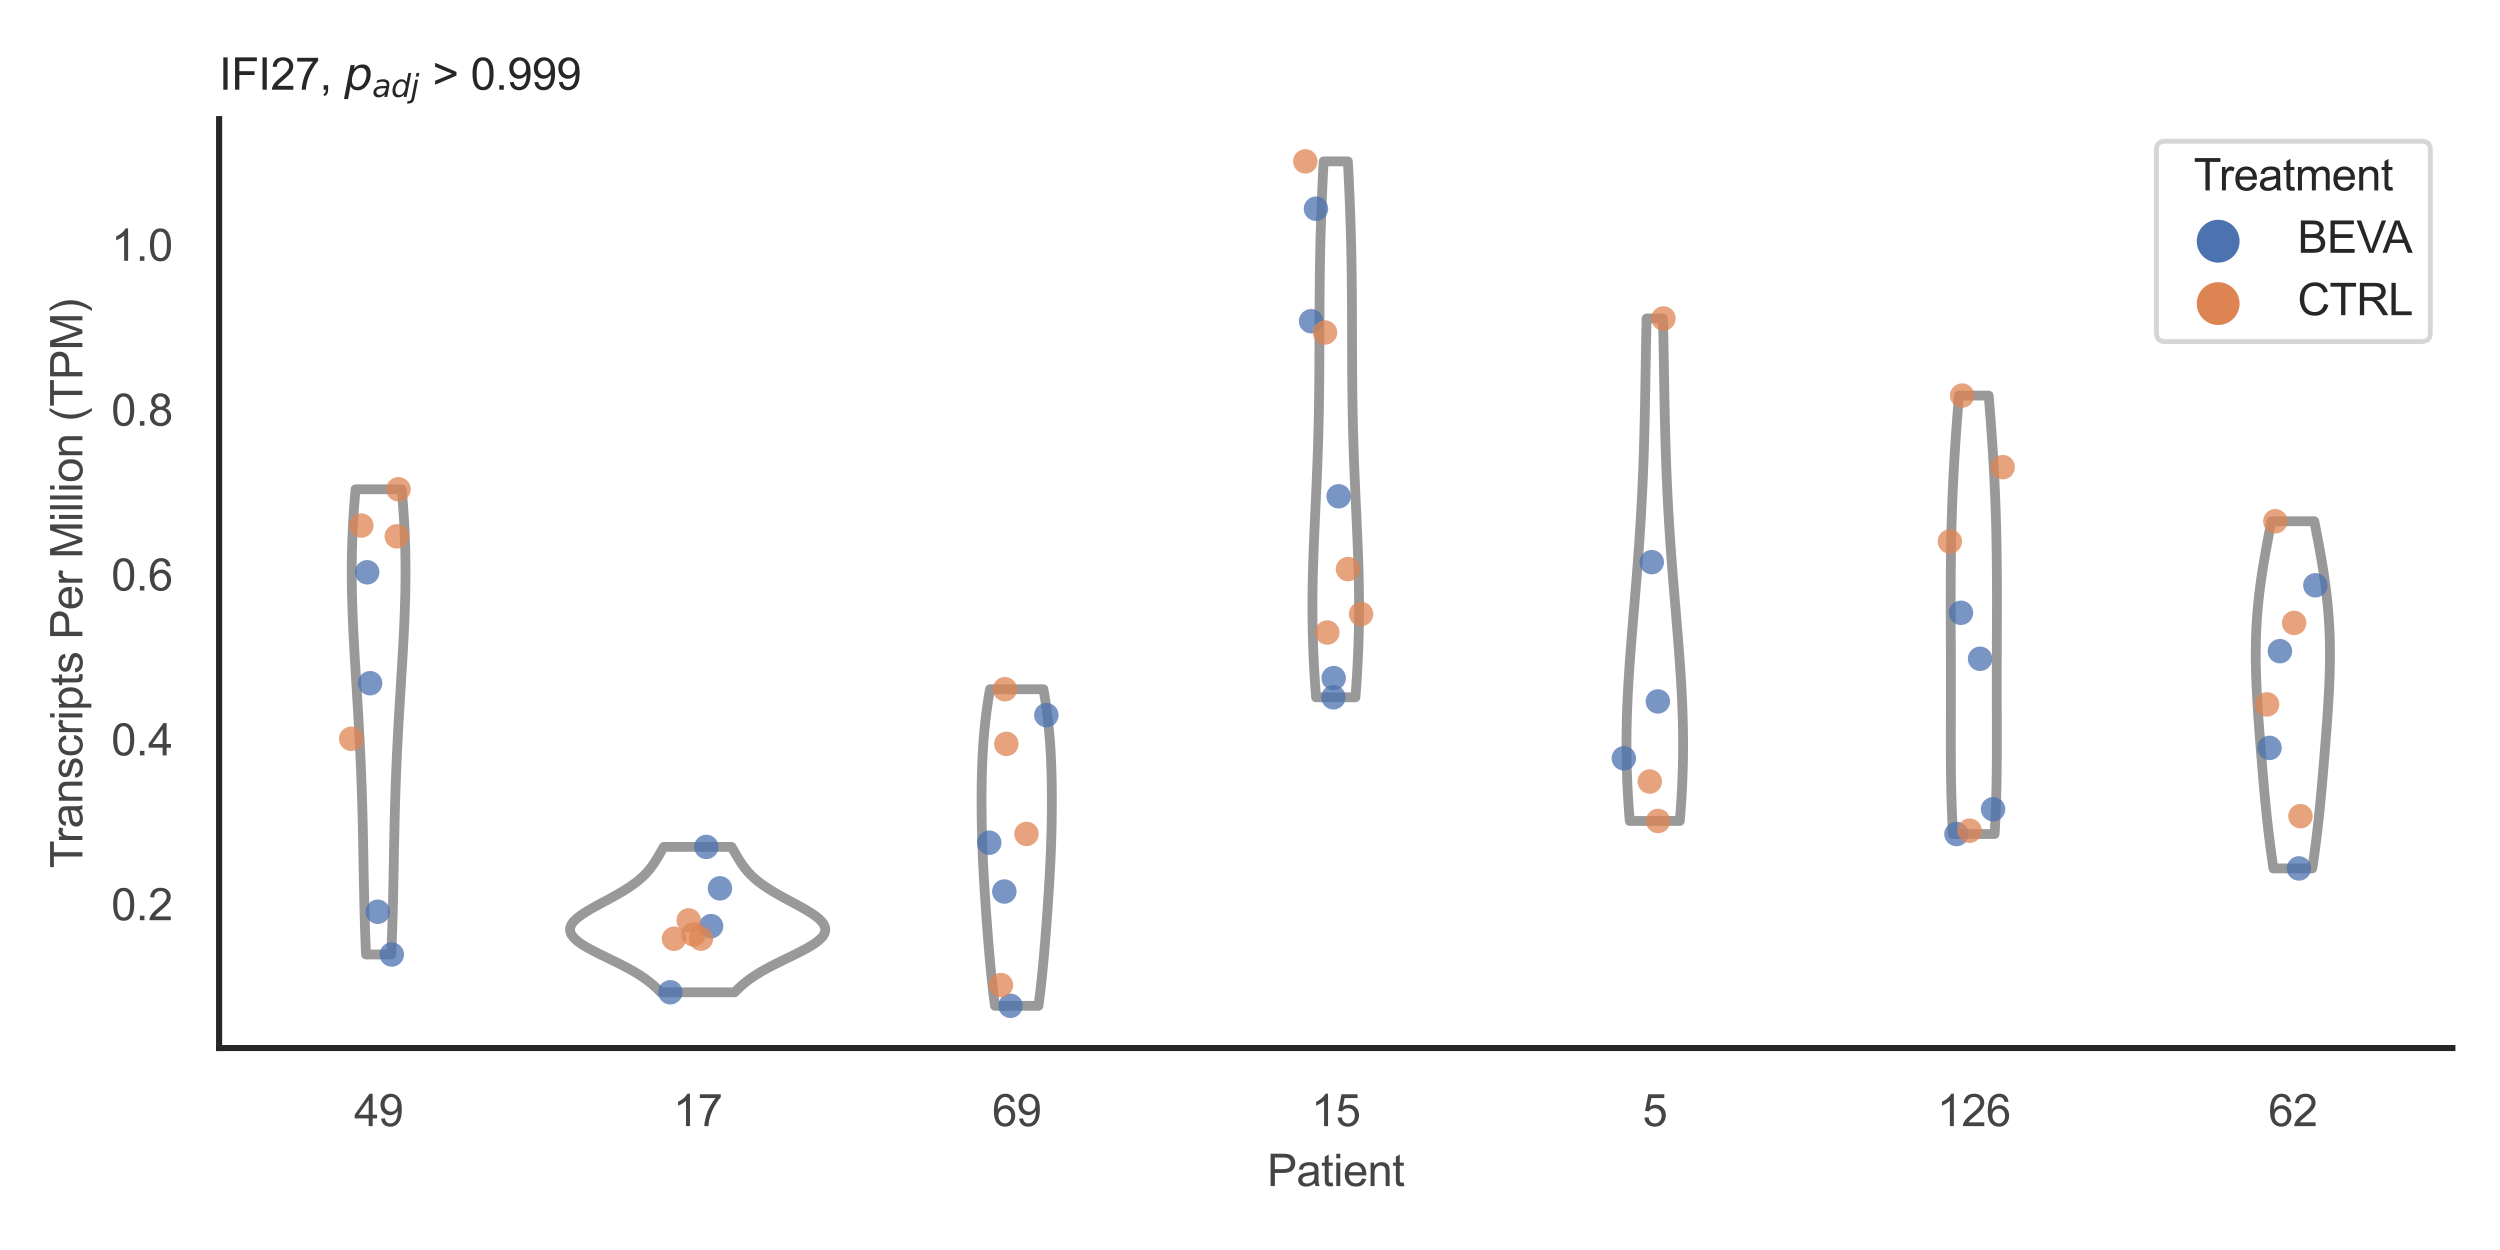 <?xml version="1.0" encoding="utf-8" standalone="no"?>
<!DOCTYPE svg PUBLIC "-//W3C//DTD SVG 1.1//EN"
  "http://www.w3.org/Graphics/SVG/1.1/DTD/svg11.dtd">
<svg xmlns:xlink="http://www.w3.org/1999/xlink" width="510.236pt" height="255.118pt" viewBox="0 0 510.236 255.118" xmlns="http://www.w3.org/2000/svg" version="1.1">
 <defs>
  <style type="text/css">*{stroke-linejoin: round; stroke-linecap: butt}</style>
 </defs>
 <g id="figure_1">
  <g id="patch_1">
   <path d="M 0 255.118 
L 510.236 255.118 
L 510.236 0 
L 0 0 
z
" style="fill: #ffffff"/>
  </g>
  <g id="axes_1">
   <g id="patch_2">
    <path d="M 44.72 213.898 
L 500.516 213.898 
L 500.516 24.32 
L 44.72 24.32 
z
" style="fill: #ffffff"/>
   </g>
   <g id="matplotlib.axis_1">
    <g id="xtick_1">
     <g id="text_1">
      <!-- 49 -->
      <g style="fill: #444444" transform="translate(72.272 229.84)scale(0.09 -0.09)">
       <defs>
        <path id="ArialMT-34" d="M 2069 0 
L 2069 1097 
L 81 1097 
L 81 1613 
L 2172 4581 
L 2631 4581 
L 2631 1613 
L 3250 1613 
L 3250 1097 
L 2631 1097 
L 2631 0 
L 2069 0 
z
M 2069 1613 
L 2069 3678 
L 634 1613 
L 2069 1613 
z
" transform="scale(0.016)"/>
        <path id="ArialMT-39" d="M 350 1059 
L 891 1109 
Q 959 728 1153 556 
Q 1347 384 1650 384 
Q 1909 384 2104 503 
Q 2300 622 2425 820 
Q 2550 1019 2634 1356 
Q 2719 1694 2719 2044 
Q 2719 2081 2716 2156 
Q 2547 1888 2255 1720 
Q 1963 1553 1622 1553 
Q 1053 1553 659 1965 
Q 266 2378 266 3053 
Q 266 3750 677 4175 
Q 1088 4600 1706 4600 
Q 2153 4600 2523 4359 
Q 2894 4119 3086 3673 
Q 3278 3228 3278 2384 
Q 3278 1506 3087 986 
Q 2897 466 2520 194 
Q 2144 -78 1638 -78 
Q 1100 -78 759 220 
Q 419 519 350 1059 
z
M 2653 3081 
Q 2653 3566 2395 3850 
Q 2138 4134 1775 4134 
Q 1400 4134 1122 3828 
Q 844 3522 844 3034 
Q 844 2597 1108 2323 
Q 1372 2050 1759 2050 
Q 2150 2050 2401 2323 
Q 2653 2597 2653 3081 
z
" transform="scale(0.016)"/>
       </defs>
       <use xlink:href="#ArialMT-34"/>
       <use xlink:href="#ArialMT-39" x="55.615"/>
      </g>
     </g>
    </g>
    <g id="xtick_2">
     <g id="text_2">
      <!-- 17 -->
      <g style="fill: #444444" transform="translate(137.386 229.84)scale(0.09 -0.09)">
       <defs>
        <path id="ArialMT-31" d="M 2384 0 
L 1822 0 
L 1822 3584 
Q 1619 3391 1289 3197 
Q 959 3003 697 2906 
L 697 3450 
Q 1169 3672 1522 3987 
Q 1875 4303 2022 4600 
L 2384 4600 
L 2384 0 
z
" transform="scale(0.016)"/>
        <path id="ArialMT-37" d="M 303 3981 
L 303 4522 
L 3269 4522 
L 3269 4084 
Q 2831 3619 2401 2847 
Q 1972 2075 1738 1259 
Q 1569 684 1522 0 
L 944 0 
Q 953 541 1156 1306 
Q 1359 2072 1739 2783 
Q 2119 3494 2547 3981 
L 303 3981 
z
" transform="scale(0.016)"/>
       </defs>
       <use xlink:href="#ArialMT-31"/>
       <use xlink:href="#ArialMT-37" x="55.615"/>
      </g>
     </g>
    </g>
    <g id="xtick_3">
     <g id="text_3">
      <!-- 69 -->
      <g style="fill: #444444" transform="translate(202.5 229.84)scale(0.09 -0.09)">
       <defs>
        <path id="ArialMT-36" d="M 3184 3459 
L 2625 3416 
Q 2550 3747 2413 3897 
Q 2184 4138 1850 4138 
Q 1581 4138 1378 3988 
Q 1113 3794 959 3422 
Q 806 3050 800 2363 
Q 1003 2672 1297 2822 
Q 1591 2972 1913 2972 
Q 2475 2972 2870 2558 
Q 3266 2144 3266 1488 
Q 3266 1056 3080 686 
Q 2894 316 2569 119 
Q 2244 -78 1831 -78 
Q 1128 -78 684 439 
Q 241 956 241 2144 
Q 241 3472 731 4075 
Q 1159 4600 1884 4600 
Q 2425 4600 2770 4297 
Q 3116 3994 3184 3459 
z
M 888 1484 
Q 888 1194 1011 928 
Q 1134 663 1356 523 
Q 1578 384 1822 384 
Q 2178 384 2434 671 
Q 2691 959 2691 1453 
Q 2691 1928 2437 2201 
Q 2184 2475 1800 2475 
Q 1419 2475 1153 2201 
Q 888 1928 888 1484 
z
" transform="scale(0.016)"/>
       </defs>
       <use xlink:href="#ArialMT-36"/>
       <use xlink:href="#ArialMT-39" x="55.615"/>
      </g>
     </g>
    </g>
    <g id="xtick_4">
     <g id="text_4">
      <!-- 15 -->
      <g style="fill: #444444" transform="translate(267.613 229.84)scale(0.09 -0.09)">
       <defs>
        <path id="ArialMT-35" d="M 266 1200 
L 856 1250 
Q 922 819 1161 601 
Q 1400 384 1738 384 
Q 2144 384 2425 690 
Q 2706 997 2706 1503 
Q 2706 1984 2436 2262 
Q 2166 2541 1728 2541 
Q 1456 2541 1237 2417 
Q 1019 2294 894 2097 
L 366 2166 
L 809 4519 
L 3088 4519 
L 3088 3981 
L 1259 3981 
L 1013 2750 
Q 1425 3038 1878 3038 
Q 2478 3038 2890 2622 
Q 3303 2206 3303 1553 
Q 3303 931 2941 478 
Q 2500 -78 1738 -78 
Q 1113 -78 717 272 
Q 322 622 266 1200 
z
" transform="scale(0.016)"/>
       </defs>
       <use xlink:href="#ArialMT-31"/>
       <use xlink:href="#ArialMT-35" x="55.615"/>
      </g>
     </g>
    </g>
    <g id="xtick_5">
     <g id="text_5">
      <!-- 5 -->
      <g style="fill: #444444" transform="translate(335.229 229.84)scale(0.09 -0.09)">
       <use xlink:href="#ArialMT-35"/>
      </g>
     </g>
    </g>
    <g id="xtick_6">
     <g id="text_6">
      <!-- 126 -->
      <g style="fill: #444444" transform="translate(395.338 229.84)scale(0.09 -0.09)">
       <defs>
        <path id="ArialMT-32" d="M 3222 541 
L 3222 0 
L 194 0 
Q 188 203 259 391 
Q 375 700 629 1000 
Q 884 1300 1366 1694 
Q 2113 2306 2375 2664 
Q 2638 3022 2638 3341 
Q 2638 3675 2398 3904 
Q 2159 4134 1775 4134 
Q 1369 4134 1125 3890 
Q 881 3647 878 3216 
L 300 3275 
Q 359 3922 746 4261 
Q 1134 4600 1788 4600 
Q 2447 4600 2831 4234 
Q 3216 3869 3216 3328 
Q 3216 3053 3103 2787 
Q 2991 2522 2730 2228 
Q 2469 1934 1863 1422 
Q 1356 997 1212 845 
Q 1069 694 975 541 
L 3222 541 
z
" transform="scale(0.016)"/>
       </defs>
       <use xlink:href="#ArialMT-31"/>
       <use xlink:href="#ArialMT-32" x="55.615"/>
       <use xlink:href="#ArialMT-36" x="111.23"/>
      </g>
     </g>
    </g>
    <g id="xtick_7">
     <g id="text_7">
      <!-- 62 -->
      <g style="fill: #444444" transform="translate(462.955 229.84)scale(0.09 -0.09)">
       <use xlink:href="#ArialMT-36"/>
       <use xlink:href="#ArialMT-32" x="55.615"/>
      </g>
     </g>
    </g>
    <g id="text_8">
     <!-- Patient -->
     <g style="fill: #444444" transform="translate(258.609 242.071)scale(0.09 -0.09)">
      <defs>
       <path id="ArialMT-50" d="M 494 0 
L 494 4581 
L 2222 4581 
Q 2678 4581 2919 4538 
Q 3256 4481 3484 4323 
Q 3713 4166 3852 3881 
Q 3991 3597 3991 3256 
Q 3991 2672 3619 2267 
Q 3247 1863 2275 1863 
L 1100 1863 
L 1100 0 
L 494 0 
z
M 1100 2403 
L 2284 2403 
Q 2872 2403 3119 2622 
Q 3366 2841 3366 3238 
Q 3366 3525 3220 3729 
Q 3075 3934 2838 4000 
Q 2684 4041 2272 4041 
L 1100 4041 
L 1100 2403 
z
" transform="scale(0.016)"/>
       <path id="ArialMT-61" d="M 2588 409 
Q 2275 144 1986 34 
Q 1697 -75 1366 -75 
Q 819 -75 525 192 
Q 231 459 231 875 
Q 231 1119 342 1320 
Q 453 1522 633 1644 
Q 813 1766 1038 1828 
Q 1203 1872 1538 1913 
Q 2219 1994 2541 2106 
Q 2544 2222 2544 2253 
Q 2544 2597 2384 2738 
Q 2169 2928 1744 2928 
Q 1347 2928 1158 2789 
Q 969 2650 878 2297 
L 328 2372 
Q 403 2725 575 2942 
Q 747 3159 1072 3276 
Q 1397 3394 1825 3394 
Q 2250 3394 2515 3294 
Q 2781 3194 2906 3042 
Q 3031 2891 3081 2659 
Q 3109 2516 3109 2141 
L 3109 1391 
Q 3109 606 3145 398 
Q 3181 191 3288 0 
L 2700 0 
Q 2613 175 2588 409 
z
M 2541 1666 
Q 2234 1541 1622 1453 
Q 1275 1403 1131 1340 
Q 988 1278 909 1158 
Q 831 1038 831 891 
Q 831 666 1001 516 
Q 1172 366 1500 366 
Q 1825 366 2078 508 
Q 2331 650 2450 897 
Q 2541 1088 2541 1459 
L 2541 1666 
z
" transform="scale(0.016)"/>
       <path id="ArialMT-74" d="M 1650 503 
L 1731 6 
Q 1494 -44 1306 -44 
Q 1000 -44 831 53 
Q 663 150 594 308 
Q 525 466 525 972 
L 525 2881 
L 113 2881 
L 113 3319 
L 525 3319 
L 525 4141 
L 1084 4478 
L 1084 3319 
L 1650 3319 
L 1650 2881 
L 1084 2881 
L 1084 941 
Q 1084 700 1114 631 
Q 1144 563 1211 522 
Q 1278 481 1403 481 
Q 1497 481 1650 503 
z
" transform="scale(0.016)"/>
       <path id="ArialMT-69" d="M 425 3934 
L 425 4581 
L 988 4581 
L 988 3934 
L 425 3934 
z
M 425 0 
L 425 3319 
L 988 3319 
L 988 0 
L 425 0 
z
" transform="scale(0.016)"/>
       <path id="ArialMT-65" d="M 2694 1069 
L 3275 997 
Q 3138 488 2766 206 
Q 2394 -75 1816 -75 
Q 1088 -75 661 373 
Q 234 822 234 1631 
Q 234 2469 665 2931 
Q 1097 3394 1784 3394 
Q 2450 3394 2872 2941 
Q 3294 2488 3294 1666 
Q 3294 1616 3291 1516 
L 816 1516 
Q 847 969 1125 678 
Q 1403 388 1819 388 
Q 2128 388 2347 550 
Q 2566 713 2694 1069 
z
M 847 1978 
L 2700 1978 
Q 2663 2397 2488 2606 
Q 2219 2931 1791 2931 
Q 1403 2931 1139 2672 
Q 875 2413 847 1978 
z
" transform="scale(0.016)"/>
       <path id="ArialMT-6e" d="M 422 0 
L 422 3319 
L 928 3319 
L 928 2847 
Q 1294 3394 1984 3394 
Q 2284 3394 2536 3286 
Q 2788 3178 2913 3003 
Q 3038 2828 3088 2588 
Q 3119 2431 3119 2041 
L 3119 0 
L 2556 0 
L 2556 2019 
Q 2556 2363 2490 2533 
Q 2425 2703 2258 2804 
Q 2091 2906 1866 2906 
Q 1506 2906 1245 2678 
Q 984 2450 984 1813 
L 984 0 
L 422 0 
z
" transform="scale(0.016)"/>
      </defs>
      <use xlink:href="#ArialMT-50"/>
      <use xlink:href="#ArialMT-61" x="66.699"/>
      <use xlink:href="#ArialMT-74" x="122.314"/>
      <use xlink:href="#ArialMT-69" x="150.098"/>
      <use xlink:href="#ArialMT-65" x="172.314"/>
      <use xlink:href="#ArialMT-6e" x="227.93"/>
      <use xlink:href="#ArialMT-74" x="283.545"/>
     </g>
    </g>
   </g>
   <g id="matplotlib.axis_2">
    <g id="ytick_1">
     <g id="text_9">
      <!-- 0.2 -->
      <g style="fill: #444444" transform="translate(22.71 187.813)scale(0.09 -0.09)">
       <defs>
        <path id="ArialMT-30" d="M 266 2259 
Q 266 3072 433 3567 
Q 600 4063 929 4331 
Q 1259 4600 1759 4600 
Q 2128 4600 2406 4451 
Q 2684 4303 2865 4023 
Q 3047 3744 3150 3342 
Q 3253 2941 3253 2259 
Q 3253 1453 3087 958 
Q 2922 463 2592 192 
Q 2263 -78 1759 -78 
Q 1097 -78 719 397 
Q 266 969 266 2259 
z
M 844 2259 
Q 844 1131 1108 757 
Q 1372 384 1759 384 
Q 2147 384 2411 759 
Q 2675 1134 2675 2259 
Q 2675 3391 2411 3762 
Q 2147 4134 1753 4134 
Q 1366 4134 1134 3806 
Q 844 3388 844 2259 
z
" transform="scale(0.016)"/>
        <path id="ArialMT-2e" d="M 581 0 
L 581 641 
L 1222 641 
L 1222 0 
L 581 0 
z
" transform="scale(0.016)"/>
       </defs>
       <use xlink:href="#ArialMT-30"/>
       <use xlink:href="#ArialMT-2e" x="55.615"/>
       <use xlink:href="#ArialMT-32" x="83.398"/>
      </g>
     </g>
    </g>
    <g id="ytick_2">
     <g id="text_10">
      <!-- 0.4 -->
      <g style="fill: #444444" transform="translate(22.71 154.168)scale(0.09 -0.09)">
       <use xlink:href="#ArialMT-30"/>
       <use xlink:href="#ArialMT-2e" x="55.615"/>
       <use xlink:href="#ArialMT-34" x="83.398"/>
      </g>
     </g>
    </g>
    <g id="ytick_3">
     <g id="text_11">
      <!-- 0.6 -->
      <g style="fill: #444444" transform="translate(22.71 120.523)scale(0.09 -0.09)">
       <use xlink:href="#ArialMT-30"/>
       <use xlink:href="#ArialMT-2e" x="55.615"/>
       <use xlink:href="#ArialMT-36" x="83.398"/>
      </g>
     </g>
    </g>
    <g id="ytick_4">
     <g id="text_12">
      <!-- 0.8 -->
      <g style="fill: #444444" transform="translate(22.71 86.879)scale(0.09 -0.09)">
       <defs>
        <path id="ArialMT-38" d="M 1131 2484 
Q 781 2613 612 2850 
Q 444 3088 444 3419 
Q 444 3919 803 4259 
Q 1163 4600 1759 4600 
Q 2359 4600 2725 4251 
Q 3091 3903 3091 3403 
Q 3091 3084 2923 2848 
Q 2756 2613 2416 2484 
Q 2838 2347 3058 2040 
Q 3278 1734 3278 1309 
Q 3278 722 2862 322 
Q 2447 -78 1769 -78 
Q 1091 -78 675 323 
Q 259 725 259 1325 
Q 259 1772 486 2073 
Q 713 2375 1131 2484 
z
M 1019 3438 
Q 1019 3113 1228 2906 
Q 1438 2700 1772 2700 
Q 2097 2700 2305 2904 
Q 2513 3109 2513 3406 
Q 2513 3716 2298 3927 
Q 2084 4138 1766 4138 
Q 1444 4138 1231 3931 
Q 1019 3725 1019 3438 
z
M 838 1322 
Q 838 1081 952 856 
Q 1066 631 1291 507 
Q 1516 384 1775 384 
Q 2178 384 2440 643 
Q 2703 903 2703 1303 
Q 2703 1709 2433 1975 
Q 2163 2241 1756 2241 
Q 1359 2241 1098 1978 
Q 838 1716 838 1322 
z
" transform="scale(0.016)"/>
       </defs>
       <use xlink:href="#ArialMT-30"/>
       <use xlink:href="#ArialMT-2e" x="55.615"/>
       <use xlink:href="#ArialMT-38" x="83.398"/>
      </g>
     </g>
    </g>
    <g id="ytick_5">
     <g id="text_13">
      <!-- 1.0 -->
      <g style="fill: #444444" transform="translate(22.71 53.234)scale(0.09 -0.09)">
       <use xlink:href="#ArialMT-31"/>
       <use xlink:href="#ArialMT-2e" x="55.615"/>
       <use xlink:href="#ArialMT-30" x="83.398"/>
      </g>
     </g>
    </g>
    <g id="text_14">
     <!-- Transcripts Per Million (TPM) -->
     <g style="fill: #444444" transform="translate(16.816 177.194)rotate(-90)scale(0.09 -0.09)">
      <defs>
       <path id="ArialMT-54" d="M 1659 0 
L 1659 4041 
L 150 4041 
L 150 4581 
L 3781 4581 
L 3781 4041 
L 2266 4041 
L 2266 0 
L 1659 0 
z
" transform="scale(0.016)"/>
       <path id="ArialMT-72" d="M 416 0 
L 416 3319 
L 922 3319 
L 922 2816 
Q 1116 3169 1280 3281 
Q 1444 3394 1641 3394 
Q 1925 3394 2219 3213 
L 2025 2691 
Q 1819 2813 1613 2813 
Q 1428 2813 1281 2702 
Q 1134 2591 1072 2394 
Q 978 2094 978 1738 
L 978 0 
L 416 0 
z
" transform="scale(0.016)"/>
       <path id="ArialMT-73" d="M 197 991 
L 753 1078 
Q 800 744 1014 566 
Q 1228 388 1613 388 
Q 2000 388 2187 545 
Q 2375 703 2375 916 
Q 2375 1106 2209 1216 
Q 2094 1291 1634 1406 
Q 1016 1563 777 1677 
Q 538 1791 414 1992 
Q 291 2194 291 2438 
Q 291 2659 392 2848 
Q 494 3038 669 3163 
Q 800 3259 1026 3326 
Q 1253 3394 1513 3394 
Q 1903 3394 2198 3281 
Q 2494 3169 2634 2976 
Q 2775 2784 2828 2463 
L 2278 2388 
Q 2241 2644 2061 2787 
Q 1881 2931 1553 2931 
Q 1166 2931 1000 2803 
Q 834 2675 834 2503 
Q 834 2394 903 2306 
Q 972 2216 1119 2156 
Q 1203 2125 1616 2013 
Q 2213 1853 2448 1751 
Q 2684 1650 2818 1456 
Q 2953 1263 2953 975 
Q 2953 694 2789 445 
Q 2625 197 2315 61 
Q 2006 -75 1616 -75 
Q 969 -75 630 194 
Q 291 463 197 991 
z
" transform="scale(0.016)"/>
       <path id="ArialMT-63" d="M 2588 1216 
L 3141 1144 
Q 3050 572 2676 248 
Q 2303 -75 1759 -75 
Q 1078 -75 664 370 
Q 250 816 250 1647 
Q 250 2184 428 2587 
Q 606 2991 970 3192 
Q 1334 3394 1763 3394 
Q 2303 3394 2647 3120 
Q 2991 2847 3088 2344 
L 2541 2259 
Q 2463 2594 2264 2762 
Q 2066 2931 1784 2931 
Q 1359 2931 1093 2626 
Q 828 2322 828 1663 
Q 828 994 1084 691 
Q 1341 388 1753 388 
Q 2084 388 2306 591 
Q 2528 794 2588 1216 
z
" transform="scale(0.016)"/>
       <path id="ArialMT-70" d="M 422 -1272 
L 422 3319 
L 934 3319 
L 934 2888 
Q 1116 3141 1344 3267 
Q 1572 3394 1897 3394 
Q 2322 3394 2647 3175 
Q 2972 2956 3137 2557 
Q 3303 2159 3303 1684 
Q 3303 1175 3120 767 
Q 2938 359 2589 142 
Q 2241 -75 1856 -75 
Q 1575 -75 1351 44 
Q 1128 163 984 344 
L 984 -1272 
L 422 -1272 
z
M 931 1641 
Q 931 1000 1190 694 
Q 1450 388 1819 388 
Q 2194 388 2461 705 
Q 2728 1022 2728 1688 
Q 2728 2322 2467 2637 
Q 2206 2953 1844 2953 
Q 1484 2953 1207 2617 
Q 931 2281 931 1641 
z
" transform="scale(0.016)"/>
       <path id="ArialMT-20" transform="scale(0.016)"/>
       <path id="ArialMT-4d" d="M 475 0 
L 475 4581 
L 1388 4581 
L 2472 1338 
Q 2622 884 2691 659 
Q 2769 909 2934 1394 
L 4031 4581 
L 4847 4581 
L 4847 0 
L 4263 0 
L 4263 3834 
L 2931 0 
L 2384 0 
L 1059 3900 
L 1059 0 
L 475 0 
z
" transform="scale(0.016)"/>
       <path id="ArialMT-6c" d="M 409 0 
L 409 4581 
L 972 4581 
L 972 0 
L 409 0 
z
" transform="scale(0.016)"/>
       <path id="ArialMT-6f" d="M 213 1659 
Q 213 2581 725 3025 
Q 1153 3394 1769 3394 
Q 2453 3394 2887 2945 
Q 3322 2497 3322 1706 
Q 3322 1066 3130 698 
Q 2938 331 2570 128 
Q 2203 -75 1769 -75 
Q 1072 -75 642 372 
Q 213 819 213 1659 
z
M 791 1659 
Q 791 1022 1069 705 
Q 1347 388 1769 388 
Q 2188 388 2466 706 
Q 2744 1025 2744 1678 
Q 2744 2294 2464 2611 
Q 2184 2928 1769 2928 
Q 1347 2928 1069 2612 
Q 791 2297 791 1659 
z
" transform="scale(0.016)"/>
       <path id="ArialMT-28" d="M 1497 -1347 
Q 1031 -759 709 28 
Q 388 816 388 1659 
Q 388 2403 628 3084 
Q 909 3875 1497 4659 
L 1900 4659 
Q 1522 4009 1400 3731 
Q 1209 3300 1100 2831 
Q 966 2247 966 1656 
Q 966 153 1900 -1347 
L 1497 -1347 
z
" transform="scale(0.016)"/>
       <path id="ArialMT-29" d="M 791 -1347 
L 388 -1347 
Q 1322 153 1322 1656 
Q 1322 2244 1188 2822 
Q 1081 3291 891 3722 
Q 769 4003 388 4659 
L 791 4659 
Q 1378 3875 1659 3084 
Q 1900 2403 1900 1659 
Q 1900 816 1576 28 
Q 1253 -759 791 -1347 
z
" transform="scale(0.016)"/>
      </defs>
      <use xlink:href="#ArialMT-54"/>
      <use xlink:href="#ArialMT-72" x="57.334"/>
      <use xlink:href="#ArialMT-61" x="90.635"/>
      <use xlink:href="#ArialMT-6e" x="146.25"/>
      <use xlink:href="#ArialMT-73" x="201.865"/>
      <use xlink:href="#ArialMT-63" x="251.865"/>
      <use xlink:href="#ArialMT-72" x="301.865"/>
      <use xlink:href="#ArialMT-69" x="335.166"/>
      <use xlink:href="#ArialMT-70" x="357.383"/>
      <use xlink:href="#ArialMT-74" x="412.998"/>
      <use xlink:href="#ArialMT-73" x="440.781"/>
      <use xlink:href="#ArialMT-20" x="490.781"/>
      <use xlink:href="#ArialMT-50" x="518.564"/>
      <use xlink:href="#ArialMT-65" x="585.264"/>
      <use xlink:href="#ArialMT-72" x="640.879"/>
      <use xlink:href="#ArialMT-20" x="674.18"/>
      <use xlink:href="#ArialMT-4d" x="701.963"/>
      <use xlink:href="#ArialMT-69" x="785.264"/>
      <use xlink:href="#ArialMT-6c" x="807.48"/>
      <use xlink:href="#ArialMT-6c" x="829.697"/>
      <use xlink:href="#ArialMT-69" x="851.914"/>
      <use xlink:href="#ArialMT-6f" x="874.131"/>
      <use xlink:href="#ArialMT-6e" x="929.746"/>
      <use xlink:href="#ArialMT-20" x="985.361"/>
      <use xlink:href="#ArialMT-28" x="1013.145"/>
      <use xlink:href="#ArialMT-54" x="1046.445"/>
      <use xlink:href="#ArialMT-50" x="1107.529"/>
      <use xlink:href="#ArialMT-4d" x="1174.229"/>
      <use xlink:href="#ArialMT-29" x="1257.529"/>
     </g>
    </g>
   </g>
   <g id="PolyCollection_1">
    <defs>
     <path id="mce2eeeb837" d="M 79.855 -60.308 
L 74.699 -60.308 
L 74.659 -61.268 
L 74.621 -62.227 
L 74.585 -63.186 
L 74.55 -64.145 
L 74.517 -65.104 
L 74.486 -66.063 
L 74.457 -67.022 
L 74.429 -67.981 
L 74.402 -68.94 
L 74.377 -69.899 
L 74.353 -70.858 
L 74.331 -71.817 
L 74.309 -72.776 
L 74.289 -73.735 
L 74.269 -74.695 
L 74.25 -75.654 
L 74.232 -76.613 
L 74.214 -77.572 
L 74.196 -78.531 
L 74.178 -79.49 
L 74.16 -80.449 
L 74.142 -81.408 
L 74.124 -82.367 
L 74.105 -83.326 
L 74.086 -84.285 
L 74.066 -85.244 
L 74.045 -86.203 
L 74.023 -87.162 
L 73.999 -88.121 
L 73.975 -89.081 
L 73.949 -90.04 
L 73.922 -90.999 
L 73.894 -91.958 
L 73.864 -92.917 
L 73.832 -93.876 
L 73.799 -94.835 
L 73.764 -95.794 
L 73.728 -96.753 
L 73.69 -97.712 
L 73.65 -98.671 
L 73.609 -99.63 
L 73.565 -100.589 
L 73.521 -101.548 
L 73.474 -102.508 
L 73.427 -103.467 
L 73.377 -104.426 
L 73.327 -105.385 
L 73.275 -106.344 
L 73.222 -107.303 
L 73.167 -108.262 
L 73.112 -109.221 
L 73.056 -110.18 
L 72.998 -111.139 
L 72.941 -112.098 
L 72.882 -113.057 
L 72.824 -114.016 
L 72.765 -114.975 
L 72.706 -115.934 
L 72.647 -116.894 
L 72.589 -117.853 
L 72.531 -118.812 
L 72.473 -119.771 
L 72.417 -120.73 
L 72.361 -121.689 
L 72.307 -122.648 
L 72.254 -123.607 
L 72.203 -124.566 
L 72.154 -125.525 
L 72.107 -126.484 
L 72.063 -127.443 
L 72.021 -128.402 
L 71.982 -129.361 
L 71.945 -130.321 
L 71.913 -131.28 
L 71.883 -132.239 
L 71.857 -133.198 
L 71.835 -134.157 
L 71.818 -135.116 
L 71.804 -136.075 
L 71.795 -137.034 
L 71.79 -137.993 
L 71.79 -138.952 
L 71.795 -139.911 
L 71.805 -140.87 
L 71.82 -141.829 
L 71.841 -142.788 
L 71.866 -143.747 
L 71.897 -144.707 
L 71.933 -145.666 
L 71.974 -146.625 
L 72.02 -147.584 
L 72.072 -148.543 
L 72.128 -149.502 
L 72.19 -150.461 
L 72.257 -151.42 
L 72.328 -152.379 
L 72.404 -153.338 
L 72.485 -154.297 
L 72.57 -155.256 
L 81.984 -155.256 
L 81.984 -155.256 
L 82.069 -154.297 
L 82.149 -153.338 
L 82.225 -152.379 
L 82.297 -151.42 
L 82.364 -150.461 
L 82.425 -149.502 
L 82.482 -148.543 
L 82.534 -147.584 
L 82.58 -146.625 
L 82.621 -145.666 
L 82.657 -144.707 
L 82.688 -143.747 
L 82.713 -142.788 
L 82.733 -141.829 
L 82.748 -140.87 
L 82.758 -139.911 
L 82.763 -138.952 
L 82.763 -137.993 
L 82.759 -137.034 
L 82.75 -136.075 
L 82.736 -135.116 
L 82.718 -134.157 
L 82.696 -133.198 
L 82.671 -132.239 
L 82.641 -131.28 
L 82.608 -130.321 
L 82.572 -129.361 
L 82.533 -128.402 
L 82.491 -127.443 
L 82.446 -126.484 
L 82.399 -125.525 
L 82.35 -124.566 
L 82.299 -123.607 
L 82.247 -122.648 
L 82.192 -121.689 
L 82.137 -120.73 
L 82.08 -119.771 
L 82.023 -118.812 
L 81.965 -117.853 
L 81.906 -116.894 
L 81.848 -115.934 
L 81.789 -114.975 
L 81.73 -114.016 
L 81.671 -113.057 
L 81.613 -112.098 
L 81.555 -111.139 
L 81.498 -110.18 
L 81.442 -109.221 
L 81.387 -108.262 
L 81.332 -107.303 
L 81.279 -106.344 
L 81.227 -105.385 
L 81.176 -104.426 
L 81.127 -103.467 
L 81.079 -102.508 
L 81.033 -101.548 
L 80.988 -100.589 
L 80.945 -99.63 
L 80.904 -98.671 
L 80.864 -97.712 
L 80.826 -96.753 
L 80.789 -95.794 
L 80.755 -94.835 
L 80.721 -93.876 
L 80.69 -92.917 
L 80.66 -91.958 
L 80.631 -90.999 
L 80.604 -90.04 
L 80.579 -89.081 
L 80.554 -88.121 
L 80.531 -87.162 
L 80.509 -86.203 
L 80.488 -85.244 
L 80.468 -84.285 
L 80.448 -83.326 
L 80.43 -82.367 
L 80.411 -81.408 
L 80.393 -80.449 
L 80.376 -79.49 
L 80.358 -78.531 
L 80.34 -77.572 
L 80.322 -76.613 
L 80.303 -75.654 
L 80.284 -74.695 
L 80.265 -73.735 
L 80.244 -72.776 
L 80.223 -71.817 
L 80.2 -70.858 
L 80.177 -69.899 
L 80.152 -68.94 
L 80.125 -67.981 
L 80.097 -67.022 
L 80.068 -66.063 
L 80.037 -65.104 
L 80.004 -64.145 
L 79.969 -63.186 
L 79.933 -62.227 
L 79.895 -61.268 
L 79.855 -60.308 
z
" style="stroke: #999999; stroke-width: 2"/>
    </defs>
    <g clip-path="url(#ped3f63e889)">
     <use xlink:href="#mce2eeeb837" x="0" y="255.118" style="fill: #ffffff; stroke: #999999; stroke-width: 2"/>
    </g>
   </g>
   <g id="PolyCollection_2">
    <defs>
     <path id="m198de74287" d="M 149.951 -52.601 
L 134.83 -52.601 
L 134.543 -52.9 
L 134.245 -53.2 
L 133.935 -53.5 
L 133.611 -53.799 
L 133.272 -54.099 
L 132.919 -54.399 
L 132.548 -54.698 
L 132.16 -54.998 
L 131.754 -55.298 
L 131.329 -55.597 
L 130.885 -55.897 
L 130.421 -56.197 
L 129.937 -56.496 
L 129.434 -56.796 
L 128.913 -57.096 
L 128.373 -57.395 
L 127.817 -57.695 
L 127.245 -57.995 
L 126.66 -58.294 
L 126.063 -58.594 
L 125.456 -58.893 
L 124.844 -59.193 
L 124.227 -59.493 
L 123.61 -59.792 
L 122.996 -60.092 
L 122.387 -60.392 
L 121.789 -60.691 
L 121.204 -60.991 
L 120.637 -61.291 
L 120.09 -61.59 
L 119.569 -61.89 
L 119.076 -62.19 
L 118.614 -62.489 
L 118.189 -62.789 
L 117.801 -63.089 
L 117.454 -63.388 
L 117.152 -63.688 
L 116.895 -63.988 
L 116.685 -64.287 
L 116.525 -64.587 
L 116.414 -64.887 
L 116.354 -65.186 
L 116.345 -65.486 
L 116.386 -65.786 
L 116.477 -66.085 
L 116.617 -66.385 
L 116.804 -66.685 
L 117.037 -66.984 
L 117.312 -67.284 
L 117.629 -67.584 
L 117.984 -67.883 
L 118.373 -68.183 
L 118.795 -68.483 
L 119.246 -68.782 
L 119.722 -69.082 
L 120.219 -69.382 
L 120.736 -69.681 
L 121.267 -69.981 
L 121.809 -70.28 
L 122.36 -70.58 
L 122.916 -70.88 
L 123.474 -71.179 
L 124.03 -71.479 
L 124.583 -71.779 
L 125.13 -72.078 
L 125.668 -72.378 
L 126.195 -72.678 
L 126.71 -72.977 
L 127.21 -73.277 
L 127.696 -73.577 
L 128.164 -73.876 
L 128.616 -74.176 
L 129.049 -74.476 
L 129.464 -74.775 
L 129.86 -75.075 
L 130.237 -75.375 
L 130.596 -75.674 
L 130.936 -75.974 
L 131.259 -76.274 
L 131.565 -76.573 
L 131.854 -76.873 
L 132.128 -77.173 
L 132.388 -77.472 
L 132.633 -77.772 
L 132.867 -78.072 
L 133.089 -78.371 
L 133.302 -78.671 
L 133.505 -78.971 
L 133.701 -79.27 
L 133.89 -79.57 
L 134.074 -79.87 
L 134.253 -80.169 
L 134.43 -80.469 
L 134.604 -80.769 
L 134.777 -81.068 
L 134.949 -81.368 
L 135.122 -81.667 
L 135.296 -81.967 
L 135.471 -82.267 
L 149.31 -82.267 
L 149.31 -82.267 
L 149.486 -81.967 
L 149.659 -81.667 
L 149.832 -81.368 
L 150.004 -81.068 
L 150.177 -80.769 
L 150.351 -80.469 
L 150.528 -80.169 
L 150.707 -79.87 
L 150.891 -79.57 
L 151.08 -79.27 
L 151.276 -78.971 
L 151.48 -78.671 
L 151.692 -78.371 
L 151.914 -78.072 
L 152.148 -77.772 
L 152.394 -77.472 
L 152.653 -77.173 
L 152.927 -76.873 
L 153.216 -76.573 
L 153.522 -76.274 
L 153.845 -75.974 
L 154.185 -75.674 
L 154.544 -75.375 
L 154.921 -75.075 
L 155.318 -74.775 
L 155.732 -74.476 
L 156.165 -74.176 
L 156.617 -73.876 
L 157.086 -73.577 
L 157.571 -73.277 
L 158.072 -72.977 
L 158.586 -72.678 
L 159.114 -72.378 
L 159.652 -72.078 
L 160.198 -71.779 
L 160.751 -71.479 
L 161.308 -71.179 
L 161.865 -70.88 
L 162.421 -70.58 
L 162.972 -70.28 
L 163.514 -69.981 
L 164.046 -69.681 
L 164.562 -69.382 
L 165.06 -69.082 
L 165.535 -68.782 
L 165.986 -68.483 
L 166.408 -68.183 
L 166.798 -67.883 
L 167.152 -67.584 
L 167.469 -67.284 
L 167.744 -66.984 
L 167.977 -66.685 
L 168.164 -66.385 
L 168.304 -66.085 
L 168.395 -65.786 
L 168.436 -65.486 
L 168.427 -65.186 
L 168.367 -64.887 
L 168.257 -64.587 
L 168.096 -64.287 
L 167.887 -63.988 
L 167.63 -63.688 
L 167.327 -63.388 
L 166.98 -63.089 
L 166.593 -62.789 
L 166.167 -62.489 
L 165.706 -62.19 
L 165.212 -61.89 
L 164.691 -61.59 
L 164.145 -61.291 
L 163.577 -60.991 
L 162.992 -60.691 
L 162.394 -60.392 
L 161.786 -60.092 
L 161.171 -59.792 
L 160.554 -59.493 
L 159.938 -59.193 
L 159.325 -58.893 
L 158.719 -58.594 
L 158.122 -58.294 
L 157.536 -57.995 
L 156.965 -57.695 
L 156.408 -57.395 
L 155.869 -57.096 
L 155.347 -56.796 
L 154.844 -56.496 
L 154.361 -56.197 
L 153.897 -55.897 
L 153.452 -55.597 
L 153.027 -55.298 
L 152.621 -54.998 
L 152.233 -54.698 
L 151.863 -54.399 
L 151.509 -54.099 
L 151.171 -53.799 
L 150.847 -53.5 
L 150.536 -53.2 
L 150.238 -52.9 
L 149.951 -52.601 
z
" style="stroke: #999999; stroke-width: 2"/>
    </defs>
    <g clip-path="url(#ped3f63e889)">
     <use xlink:href="#m198de74287" x="0" y="255.118" style="fill: #ffffff; stroke: #999999; stroke-width: 2"/>
    </g>
   </g>
   <g id="PolyCollection_3">
    <defs>
     <path id="m3344ad6302" d="M 211.947 -49.837 
L 203.062 -49.837 
L 202.976 -50.49 
L 202.892 -51.142 
L 202.81 -51.795 
L 202.731 -52.448 
L 202.653 -53.1 
L 202.578 -53.753 
L 202.505 -54.406 
L 202.434 -55.058 
L 202.364 -55.711 
L 202.297 -56.364 
L 202.232 -57.016 
L 202.168 -57.669 
L 202.106 -58.322 
L 202.046 -58.974 
L 201.987 -59.627 
L 201.929 -60.28 
L 201.873 -60.932 
L 201.818 -61.585 
L 201.764 -62.238 
L 201.711 -62.89 
L 201.658 -63.543 
L 201.607 -64.196 
L 201.557 -64.848 
L 201.507 -65.501 
L 201.458 -66.154 
L 201.409 -66.806 
L 201.361 -67.459 
L 201.314 -68.111 
L 201.268 -68.764 
L 201.222 -69.417 
L 201.176 -70.069 
L 201.132 -70.722 
L 201.088 -71.375 
L 201.044 -72.027 
L 201.002 -72.68 
L 200.96 -73.333 
L 200.92 -73.985 
L 200.88 -74.638 
L 200.841 -75.291 
L 200.804 -75.943 
L 200.767 -76.596 
L 200.732 -77.249 
L 200.698 -77.901 
L 200.665 -78.554 
L 200.633 -79.207 
L 200.603 -79.859 
L 200.575 -80.512 
L 200.548 -81.165 
L 200.522 -81.817 
L 200.498 -82.47 
L 200.476 -83.122 
L 200.455 -83.775 
L 200.436 -84.428 
L 200.418 -85.08 
L 200.402 -85.733 
L 200.388 -86.386 
L 200.375 -87.038 
L 200.364 -87.691 
L 200.354 -88.344 
L 200.346 -88.996 
L 200.34 -89.649 
L 200.336 -90.302 
L 200.333 -90.954 
L 200.332 -91.607 
L 200.332 -92.26 
L 200.335 -92.912 
L 200.339 -93.565 
L 200.345 -94.218 
L 200.354 -94.87 
L 200.364 -95.523 
L 200.377 -96.176 
L 200.391 -96.828 
L 200.408 -97.481 
L 200.428 -98.134 
L 200.45 -98.786 
L 200.475 -99.439 
L 200.503 -100.091 
L 200.534 -100.744 
L 200.568 -101.397 
L 200.605 -102.049 
L 200.645 -102.702 
L 200.689 -103.355 
L 200.737 -104.007 
L 200.788 -104.66 
L 200.843 -105.313 
L 200.903 -105.965 
L 200.966 -106.618 
L 201.033 -107.271 
L 201.105 -107.923 
L 201.181 -108.576 
L 201.261 -109.229 
L 201.345 -109.881 
L 201.433 -110.534 
L 201.526 -111.187 
L 201.622 -111.839 
L 201.723 -112.492 
L 201.827 -113.145 
L 201.935 -113.797 
L 202.047 -114.45 
L 212.961 -114.45 
L 212.961 -114.45 
L 213.073 -113.797 
L 213.182 -113.145 
L 213.286 -112.492 
L 213.387 -111.839 
L 213.483 -111.187 
L 213.576 -110.534 
L 213.664 -109.881 
L 213.748 -109.229 
L 213.828 -108.576 
L 213.904 -107.923 
L 213.975 -107.271 
L 214.043 -106.618 
L 214.106 -105.965 
L 214.165 -105.313 
L 214.221 -104.66 
L 214.272 -104.007 
L 214.32 -103.355 
L 214.364 -102.702 
L 214.404 -102.049 
L 214.441 -101.397 
L 214.475 -100.744 
L 214.506 -100.091 
L 214.534 -99.439 
L 214.559 -98.786 
L 214.581 -98.134 
L 214.6 -97.481 
L 214.617 -96.828 
L 214.632 -96.176 
L 214.645 -95.523 
L 214.655 -94.87 
L 214.663 -94.218 
L 214.67 -93.565 
L 214.674 -92.912 
L 214.676 -92.26 
L 214.677 -91.607 
L 214.676 -90.954 
L 214.673 -90.302 
L 214.669 -89.649 
L 214.662 -88.996 
L 214.655 -88.344 
L 214.645 -87.691 
L 214.634 -87.038 
L 214.621 -86.386 
L 214.607 -85.733 
L 214.591 -85.08 
L 214.573 -84.428 
L 214.554 -83.775 
L 214.533 -83.122 
L 214.51 -82.47 
L 214.486 -81.817 
L 214.461 -81.165 
L 214.434 -80.512 
L 214.405 -79.859 
L 214.375 -79.207 
L 214.344 -78.554 
L 214.311 -77.901 
L 214.277 -77.249 
L 214.242 -76.596 
L 214.205 -75.943 
L 214.168 -75.291 
L 214.129 -74.638 
L 214.089 -73.985 
L 214.048 -73.333 
L 214.007 -72.68 
L 213.964 -72.027 
L 213.921 -71.375 
L 213.877 -70.722 
L 213.832 -70.069 
L 213.787 -69.417 
L 213.741 -68.764 
L 213.695 -68.111 
L 213.647 -67.459 
L 213.6 -66.806 
L 213.551 -66.154 
L 213.502 -65.501 
L 213.452 -64.848 
L 213.402 -64.196 
L 213.35 -63.543 
L 213.298 -62.89 
L 213.245 -62.238 
L 213.191 -61.585 
L 213.136 -60.932 
L 213.08 -60.28 
L 213.022 -59.627 
L 212.963 -58.974 
L 212.903 -58.322 
L 212.841 -57.669 
L 212.777 -57.016 
L 212.712 -56.364 
L 212.644 -55.711 
L 212.575 -55.058 
L 212.504 -54.406 
L 212.431 -53.753 
L 212.356 -53.1 
L 212.278 -52.448 
L 212.199 -51.795 
L 212.117 -51.142 
L 212.033 -50.49 
L 211.947 -49.837 
z
" style="stroke: #999999; stroke-width: 2"/>
    </defs>
    <g clip-path="url(#ped3f63e889)">
     <use xlink:href="#m3344ad6302" x="0" y="255.118" style="fill: #ffffff; stroke: #999999; stroke-width: 2"/>
    </g>
   </g>
   <g id="PolyCollection_4">
    <defs>
     <path id="m6ff05777b9" d="M 276.632 -112.801 
L 268.604 -112.801 
L 268.521 -113.905 
L 268.441 -115.01 
L 268.366 -116.115 
L 268.295 -117.22 
L 268.23 -118.325 
L 268.169 -119.43 
L 268.114 -120.535 
L 268.063 -121.639 
L 268.019 -122.744 
L 267.98 -123.849 
L 267.946 -124.954 
L 267.918 -126.059 
L 267.896 -127.164 
L 267.879 -128.269 
L 267.867 -129.373 
L 267.861 -130.478 
L 267.861 -131.583 
L 267.865 -132.688 
L 267.874 -133.793 
L 267.888 -134.898 
L 267.907 -136.002 
L 267.93 -137.107 
L 267.957 -138.212 
L 267.987 -139.317 
L 268.021 -140.422 
L 268.058 -141.527 
L 268.098 -142.632 
L 268.141 -143.736 
L 268.185 -144.841 
L 268.232 -145.946 
L 268.28 -147.051 
L 268.329 -148.156 
L 268.379 -149.261 
L 268.43 -150.366 
L 268.48 -151.47 
L 268.531 -152.575 
L 268.581 -153.68 
L 268.631 -154.785 
L 268.68 -155.89 
L 268.728 -156.995 
L 268.774 -158.1 
L 268.819 -159.204 
L 268.862 -160.309 
L 268.903 -161.414 
L 268.942 -162.519 
L 268.979 -163.624 
L 269.014 -164.729 
L 269.046 -165.833 
L 269.077 -166.938 
L 269.104 -168.043 
L 269.13 -169.148 
L 269.153 -170.253 
L 269.174 -171.358 
L 269.193 -172.463 
L 269.209 -173.567 
L 269.224 -174.672 
L 269.236 -175.777 
L 269.247 -176.882 
L 269.256 -177.987 
L 269.264 -179.092 
L 269.27 -180.197 
L 269.276 -181.301 
L 269.28 -182.406 
L 269.284 -183.511 
L 269.287 -184.616 
L 269.29 -185.721 
L 269.292 -186.826 
L 269.295 -187.931 
L 269.298 -189.035 
L 269.301 -190.14 
L 269.305 -191.245 
L 269.31 -192.35 
L 269.316 -193.455 
L 269.323 -194.56 
L 269.331 -195.664 
L 269.341 -196.769 
L 269.352 -197.874 
L 269.365 -198.979 
L 269.38 -200.084 
L 269.397 -201.189 
L 269.417 -202.294 
L 269.438 -203.398 
L 269.461 -204.503 
L 269.487 -205.608 
L 269.515 -206.713 
L 269.546 -207.818 
L 269.579 -208.923 
L 269.614 -210.028 
L 269.652 -211.132 
L 269.692 -212.237 
L 269.734 -213.342 
L 269.779 -214.447 
L 269.826 -215.552 
L 269.875 -216.657 
L 269.926 -217.762 
L 269.979 -218.866 
L 270.034 -219.971 
L 270.09 -221.076 
L 270.149 -222.181 
L 275.088 -222.181 
L 275.088 -222.181 
L 275.146 -221.076 
L 275.203 -219.971 
L 275.258 -218.866 
L 275.311 -217.762 
L 275.362 -216.657 
L 275.411 -215.552 
L 275.457 -214.447 
L 275.502 -213.342 
L 275.544 -212.237 
L 275.584 -211.132 
L 275.622 -210.028 
L 275.657 -208.923 
L 275.69 -207.818 
L 275.721 -206.713 
L 275.749 -205.608 
L 275.775 -204.503 
L 275.798 -203.398 
L 275.82 -202.294 
L 275.839 -201.189 
L 275.856 -200.084 
L 275.871 -198.979 
L 275.884 -197.874 
L 275.896 -196.769 
L 275.905 -195.664 
L 275.914 -194.56 
L 275.921 -193.455 
L 275.926 -192.35 
L 275.931 -191.245 
L 275.935 -190.14 
L 275.938 -189.035 
L 275.941 -187.931 
L 275.944 -186.826 
L 275.947 -185.721 
L 275.949 -184.616 
L 275.952 -183.511 
L 275.956 -182.406 
L 275.96 -181.301 
L 275.966 -180.197 
L 275.972 -179.092 
L 275.98 -177.987 
L 275.989 -176.882 
L 276 -175.777 
L 276.013 -174.672 
L 276.027 -173.567 
L 276.044 -172.463 
L 276.062 -171.358 
L 276.083 -170.253 
L 276.106 -169.148 
L 276.132 -168.043 
L 276.16 -166.938 
L 276.19 -165.833 
L 276.222 -164.729 
L 276.257 -163.624 
L 276.294 -162.519 
L 276.333 -161.414 
L 276.374 -160.309 
L 276.417 -159.204 
L 276.462 -158.1 
L 276.509 -156.995 
L 276.556 -155.89 
L 276.605 -154.785 
L 276.655 -153.68 
L 276.705 -152.575 
L 276.756 -151.47 
L 276.807 -150.366 
L 276.857 -149.261 
L 276.907 -148.156 
L 276.956 -147.051 
L 277.004 -145.946 
L 277.051 -144.841 
L 277.095 -143.736 
L 277.138 -142.632 
L 277.178 -141.527 
L 277.215 -140.422 
L 277.249 -139.317 
L 277.28 -138.212 
L 277.306 -137.107 
L 277.329 -136.002 
L 277.348 -134.898 
L 277.362 -133.793 
L 277.371 -132.688 
L 277.375 -131.583 
L 277.375 -130.478 
L 277.369 -129.373 
L 277.357 -128.269 
L 277.341 -127.164 
L 277.318 -126.059 
L 277.29 -124.954 
L 277.257 -123.849 
L 277.217 -122.744 
L 277.173 -121.639 
L 277.123 -120.535 
L 277.067 -119.43 
L 277.007 -118.325 
L 276.941 -117.22 
L 276.87 -116.115 
L 276.795 -115.01 
L 276.716 -113.905 
L 276.632 -112.801 
z
" style="stroke: #999999; stroke-width: 2"/>
    </defs>
    <g clip-path="url(#ped3f63e889)">
     <use xlink:href="#m6ff05777b9" x="0" y="255.118" style="fill: #ffffff; stroke: #999999; stroke-width: 2"/>
    </g>
   </g>
   <g id="PolyCollection_5">
    <defs>
     <path id="m80e65724d6" d="M 342.84 -87.563 
L 332.624 -87.563 
L 332.541 -88.599 
L 332.462 -89.635 
L 332.388 -90.671 
L 332.32 -91.707 
L 332.257 -92.742 
L 332.2 -93.778 
L 332.149 -94.814 
L 332.103 -95.85 
L 332.064 -96.886 
L 332.03 -97.922 
L 332.003 -98.958 
L 331.982 -99.994 
L 331.966 -101.03 
L 331.957 -102.066 
L 331.954 -103.101 
L 331.957 -104.137 
L 331.966 -105.173 
L 331.98 -106.209 
L 332 -107.245 
L 332.026 -108.281 
L 332.056 -109.317 
L 332.092 -110.353 
L 332.133 -111.389 
L 332.178 -112.425 
L 332.228 -113.46 
L 332.282 -114.496 
L 332.341 -115.532 
L 332.402 -116.568 
L 332.468 -117.604 
L 332.536 -118.64 
L 332.608 -119.676 
L 332.682 -120.712 
L 332.758 -121.748 
L 332.837 -122.783 
L 332.918 -123.819 
L 333 -124.855 
L 333.084 -125.891 
L 333.168 -126.927 
L 333.254 -127.963 
L 333.34 -128.999 
L 333.426 -130.035 
L 333.513 -131.071 
L 333.6 -132.107 
L 333.686 -133.142 
L 333.772 -134.178 
L 333.857 -135.214 
L 333.941 -136.25 
L 334.025 -137.286 
L 334.107 -138.322 
L 334.188 -139.358 
L 334.267 -140.394 
L 334.345 -141.43 
L 334.421 -142.466 
L 334.496 -143.501 
L 334.568 -144.537 
L 334.639 -145.573 
L 334.707 -146.609 
L 334.773 -147.645 
L 334.838 -148.681 
L 334.9 -149.717 
L 334.959 -150.753 
L 335.017 -151.789 
L 335.072 -152.824 
L 335.125 -153.86 
L 335.176 -154.896 
L 335.224 -155.932 
L 335.27 -156.968 
L 335.314 -158.004 
L 335.356 -159.04 
L 335.396 -160.076 
L 335.433 -161.112 
L 335.469 -162.148 
L 335.503 -163.183 
L 335.535 -164.219 
L 335.565 -165.255 
L 335.594 -166.291 
L 335.621 -167.327 
L 335.646 -168.363 
L 335.671 -169.399 
L 335.694 -170.435 
L 335.716 -171.471 
L 335.736 -172.507 
L 335.756 -173.542 
L 335.776 -174.578 
L 335.794 -175.614 
L 335.813 -176.65 
L 335.83 -177.686 
L 335.848 -178.722 
L 335.865 -179.758 
L 335.882 -180.794 
L 335.9 -181.83 
L 335.917 -182.865 
L 335.935 -183.901 
L 335.953 -184.937 
L 335.972 -185.973 
L 335.991 -187.009 
L 336.011 -188.045 
L 336.031 -189.081 
L 336.053 -190.117 
L 339.411 -190.117 
L 339.411 -190.117 
L 339.432 -189.081 
L 339.453 -188.045 
L 339.473 -187.009 
L 339.492 -185.973 
L 339.51 -184.937 
L 339.529 -183.901 
L 339.546 -182.865 
L 339.564 -181.83 
L 339.581 -180.794 
L 339.599 -179.758 
L 339.616 -178.722 
L 339.633 -177.686 
L 339.651 -176.65 
L 339.669 -175.614 
L 339.688 -174.578 
L 339.707 -173.542 
L 339.727 -172.507 
L 339.748 -171.471 
L 339.77 -170.435 
L 339.793 -169.399 
L 339.817 -168.363 
L 339.843 -167.327 
L 339.87 -166.291 
L 339.899 -165.255 
L 339.929 -164.219 
L 339.961 -163.183 
L 339.995 -162.148 
L 340.03 -161.112 
L 340.068 -160.076 
L 340.108 -159.04 
L 340.15 -158.004 
L 340.194 -156.968 
L 340.24 -155.932 
L 340.288 -154.896 
L 340.339 -153.86 
L 340.392 -152.824 
L 340.447 -151.789 
L 340.504 -150.753 
L 340.564 -149.717 
L 340.626 -148.681 
L 340.69 -147.645 
L 340.757 -146.609 
L 340.825 -145.573 
L 340.896 -144.537 
L 340.968 -143.501 
L 341.042 -142.466 
L 341.119 -141.43 
L 341.196 -140.394 
L 341.276 -139.358 
L 341.357 -138.322 
L 341.439 -137.286 
L 341.522 -136.25 
L 341.607 -135.214 
L 341.692 -134.178 
L 341.778 -133.142 
L 341.864 -132.107 
L 341.951 -131.071 
L 342.037 -130.035 
L 342.124 -128.999 
L 342.21 -127.963 
L 342.296 -126.927 
L 342.38 -125.891 
L 342.464 -124.855 
L 342.546 -123.819 
L 342.627 -122.783 
L 342.705 -121.748 
L 342.782 -120.712 
L 342.856 -119.676 
L 342.927 -118.64 
L 342.996 -117.604 
L 343.061 -116.568 
L 343.123 -115.532 
L 343.181 -114.496 
L 343.235 -113.46 
L 343.285 -112.425 
L 343.331 -111.389 
L 343.372 -110.353 
L 343.407 -109.317 
L 343.438 -108.281 
L 343.464 -107.245 
L 343.484 -106.209 
L 343.498 -105.173 
L 343.507 -104.137 
L 343.51 -103.101 
L 343.506 -102.066 
L 343.497 -101.03 
L 343.482 -99.994 
L 343.461 -98.958 
L 343.433 -97.922 
L 343.4 -96.886 
L 343.36 -95.85 
L 343.315 -94.814 
L 343.264 -93.778 
L 343.206 -92.742 
L 343.144 -91.707 
L 343.075 -90.671 
L 343.002 -89.635 
L 342.923 -88.599 
L 342.84 -87.563 
z
" style="stroke: #999999; stroke-width: 2"/>
    </defs>
    <g clip-path="url(#ped3f63e889)">
     <use xlink:href="#m80e65724d6" x="0" y="255.118" style="fill: #ffffff; stroke: #999999; stroke-width: 2"/>
    </g>
   </g>
   <g id="PolyCollection_6">
    <defs>
     <path id="mf061458cd8" d="M 407.092 -84.897 
L 398.599 -84.897 
L 398.548 -85.801 
L 398.5 -86.705 
L 398.455 -87.609 
L 398.414 -88.513 
L 398.377 -89.417 
L 398.343 -90.321 
L 398.312 -91.225 
L 398.285 -92.128 
L 398.26 -93.032 
L 398.239 -93.936 
L 398.22 -94.84 
L 398.204 -95.744 
L 398.19 -96.648 
L 398.178 -97.552 
L 398.169 -98.456 
L 398.162 -99.36 
L 398.156 -100.264 
L 398.152 -101.168 
L 398.149 -102.072 
L 398.148 -102.976 
L 398.147 -103.88 
L 398.148 -104.783 
L 398.149 -105.687 
L 398.15 -106.591 
L 398.152 -107.495 
L 398.154 -108.399 
L 398.157 -109.303 
L 398.159 -110.207 
L 398.161 -111.111 
L 398.163 -112.015 
L 398.164 -112.919 
L 398.165 -113.823 
L 398.166 -114.727 
L 398.167 -115.631 
L 398.166 -116.535 
L 398.166 -117.438 
L 398.165 -118.342 
L 398.163 -119.246 
L 398.161 -120.15 
L 398.159 -121.054 
L 398.157 -121.958 
L 398.154 -122.862 
L 398.151 -123.766 
L 398.147 -124.67 
L 398.144 -125.574 
L 398.141 -126.478 
L 398.138 -127.382 
L 398.135 -128.286 
L 398.132 -129.19 
L 398.13 -130.093 
L 398.128 -130.997 
L 398.127 -131.901 
L 398.126 -132.805 
L 398.127 -133.709 
L 398.128 -134.613 
L 398.13 -135.517 
L 398.133 -136.421 
L 398.138 -137.325 
L 398.143 -138.229 
L 398.15 -139.133 
L 398.158 -140.037 
L 398.168 -140.941 
L 398.18 -141.845 
L 398.192 -142.748 
L 398.207 -143.652 
L 398.223 -144.556 
L 398.241 -145.46 
L 398.261 -146.364 
L 398.282 -147.268 
L 398.306 -148.172 
L 398.331 -149.076 
L 398.359 -149.98 
L 398.388 -150.884 
L 398.419 -151.788 
L 398.452 -152.692 
L 398.488 -153.596 
L 398.525 -154.5 
L 398.564 -155.403 
L 398.606 -156.307 
L 398.649 -157.211 
L 398.695 -158.115 
L 398.742 -159.019 
L 398.791 -159.923 
L 398.843 -160.827 
L 398.896 -161.731 
L 398.951 -162.635 
L 399.008 -163.539 
L 399.066 -164.443 
L 399.127 -165.347 
L 399.189 -166.251 
L 399.253 -167.155 
L 399.318 -168.058 
L 399.385 -168.962 
L 399.453 -169.866 
L 399.523 -170.77 
L 399.594 -171.674 
L 399.665 -172.578 
L 399.739 -173.482 
L 399.813 -174.386 
L 405.879 -174.386 
L 405.879 -174.386 
L 405.953 -173.482 
L 406.026 -172.578 
L 406.098 -171.674 
L 406.168 -170.77 
L 406.238 -169.866 
L 406.306 -168.962 
L 406.373 -168.058 
L 406.438 -167.155 
L 406.502 -166.251 
L 406.564 -165.347 
L 406.625 -164.443 
L 406.684 -163.539 
L 406.74 -162.635 
L 406.795 -161.731 
L 406.849 -160.827 
L 406.9 -159.923 
L 406.949 -159.019 
L 406.997 -158.115 
L 407.042 -157.211 
L 407.085 -156.307 
L 407.127 -155.403 
L 407.166 -154.5 
L 407.203 -153.596 
L 407.239 -152.692 
L 407.272 -151.788 
L 407.303 -150.884 
L 407.333 -149.98 
L 407.36 -149.076 
L 407.385 -148.172 
L 407.409 -147.268 
L 407.43 -146.364 
L 407.45 -145.46 
L 407.468 -144.556 
L 407.484 -143.652 
L 407.499 -142.748 
L 407.512 -141.845 
L 407.523 -140.941 
L 407.533 -140.037 
L 407.541 -139.133 
L 407.548 -138.229 
L 407.554 -137.325 
L 407.558 -136.421 
L 407.561 -135.517 
L 407.563 -134.613 
L 407.564 -133.709 
L 407.565 -132.805 
L 407.564 -131.901 
L 407.563 -130.997 
L 407.561 -130.093 
L 407.559 -129.19 
L 407.556 -128.286 
L 407.554 -127.382 
L 407.55 -126.478 
L 407.547 -125.574 
L 407.544 -124.67 
L 407.541 -123.766 
L 407.538 -122.862 
L 407.535 -121.958 
L 407.532 -121.054 
L 407.53 -120.15 
L 407.528 -119.246 
L 407.526 -118.342 
L 407.525 -117.438 
L 407.525 -116.535 
L 407.525 -115.631 
L 407.525 -114.727 
L 407.526 -113.823 
L 407.527 -112.919 
L 407.529 -112.015 
L 407.53 -111.111 
L 407.532 -110.207 
L 407.535 -109.303 
L 407.537 -108.399 
L 407.539 -107.495 
L 407.541 -106.591 
L 407.542 -105.687 
L 407.543 -104.783 
L 407.544 -103.88 
L 407.543 -102.976 
L 407.542 -102.072 
L 407.539 -101.168 
L 407.535 -100.264 
L 407.529 -99.36 
L 407.522 -98.456 
L 407.513 -97.552 
L 407.501 -96.648 
L 407.488 -95.744 
L 407.471 -94.84 
L 407.453 -93.936 
L 407.431 -93.032 
L 407.407 -92.128 
L 407.379 -91.225 
L 407.348 -90.321 
L 407.314 -89.417 
L 407.277 -88.513 
L 407.236 -87.609 
L 407.192 -86.705 
L 407.144 -85.801 
L 407.092 -84.897 
z
" style="stroke: #999999; stroke-width: 2"/>
    </defs>
    <g clip-path="url(#ped3f63e889)">
     <use xlink:href="#mf061458cd8" x="0" y="255.118" style="fill: #ffffff; stroke: #999999; stroke-width: 2"/>
    </g>
   </g>
   <g id="PolyCollection_7">
    <defs>
     <path id="mbb2f4cb894" d="M 471.931 -77.875 
L 463.988 -77.875 
L 463.883 -78.591 
L 463.78 -79.307 
L 463.679 -80.023 
L 463.58 -80.738 
L 463.483 -81.454 
L 463.388 -82.17 
L 463.295 -82.886 
L 463.204 -83.601 
L 463.115 -84.317 
L 463.028 -85.033 
L 462.944 -85.749 
L 462.861 -86.464 
L 462.781 -87.18 
L 462.702 -87.896 
L 462.626 -88.612 
L 462.551 -89.327 
L 462.478 -90.043 
L 462.407 -90.759 
L 462.337 -91.474 
L 462.268 -92.19 
L 462.201 -92.906 
L 462.135 -93.622 
L 462.071 -94.337 
L 462.007 -95.053 
L 461.944 -95.769 
L 461.882 -96.485 
L 461.821 -97.2 
L 461.761 -97.916 
L 461.701 -98.632 
L 461.642 -99.348 
L 461.583 -100.063 
L 461.525 -100.779 
L 461.468 -101.495 
L 461.411 -102.211 
L 461.354 -102.926 
L 461.298 -103.642 
L 461.242 -104.358 
L 461.188 -105.074 
L 461.133 -105.789 
L 461.08 -106.505 
L 461.027 -107.221 
L 460.976 -107.937 
L 460.925 -108.652 
L 460.876 -109.368 
L 460.828 -110.084 
L 460.782 -110.8 
L 460.737 -111.515 
L 460.694 -112.231 
L 460.653 -112.947 
L 460.615 -113.663 
L 460.578 -114.378 
L 460.544 -115.094 
L 460.513 -115.81 
L 460.485 -116.526 
L 460.46 -117.241 
L 460.439 -117.957 
L 460.42 -118.673 
L 460.406 -119.389 
L 460.395 -120.104 
L 460.389 -120.82 
L 460.386 -121.536 
L 460.388 -122.251 
L 460.394 -122.967 
L 460.405 -123.683 
L 460.42 -124.399 
L 460.441 -125.114 
L 460.466 -125.83 
L 460.496 -126.546 
L 460.531 -127.262 
L 460.572 -127.977 
L 460.617 -128.693 
L 460.668 -129.409 
L 460.723 -130.125 
L 460.784 -130.84 
L 460.849 -131.556 
L 460.92 -132.272 
L 460.995 -132.988 
L 461.076 -133.703 
L 461.161 -134.419 
L 461.25 -135.135 
L 461.344 -135.851 
L 461.443 -136.566 
L 461.545 -137.282 
L 461.652 -137.998 
L 461.762 -138.714 
L 461.876 -139.429 
L 461.994 -140.145 
L 462.114 -140.861 
L 462.238 -141.577 
L 462.364 -142.292 
L 462.493 -143.008 
L 462.624 -143.724 
L 462.757 -144.44 
L 462.892 -145.155 
L 463.028 -145.871 
L 463.166 -146.587 
L 463.305 -147.303 
L 463.445 -148.018 
L 463.585 -148.734 
L 472.334 -148.734 
L 472.334 -148.734 
L 472.474 -148.018 
L 472.614 -147.303 
L 472.753 -146.587 
L 472.89 -145.871 
L 473.027 -145.155 
L 473.162 -144.44 
L 473.295 -143.724 
L 473.426 -143.008 
L 473.555 -142.292 
L 473.681 -141.577 
L 473.805 -140.861 
L 473.925 -140.145 
L 474.042 -139.429 
L 474.156 -138.714 
L 474.267 -137.998 
L 474.373 -137.282 
L 474.476 -136.566 
L 474.574 -135.851 
L 474.668 -135.135 
L 474.758 -134.419 
L 474.843 -133.703 
L 474.923 -132.988 
L 474.999 -132.272 
L 475.069 -131.556 
L 475.135 -130.84 
L 475.196 -130.125 
L 475.251 -129.409 
L 475.302 -128.693 
L 475.347 -127.977 
L 475.387 -127.262 
L 475.422 -126.546 
L 475.453 -125.83 
L 475.478 -125.114 
L 475.498 -124.399 
L 475.514 -123.683 
L 475.525 -122.967 
L 475.531 -122.251 
L 475.533 -121.536 
L 475.53 -120.82 
L 475.523 -120.104 
L 475.513 -119.389 
L 475.498 -118.673 
L 475.48 -117.957 
L 475.458 -117.241 
L 475.433 -116.526 
L 475.405 -115.81 
L 475.374 -115.094 
L 475.34 -114.378 
L 475.304 -113.663 
L 475.265 -112.947 
L 475.224 -112.231 
L 475.182 -111.515 
L 475.137 -110.8 
L 475.09 -110.084 
L 475.043 -109.368 
L 474.993 -108.652 
L 474.943 -107.937 
L 474.891 -107.221 
L 474.839 -106.505 
L 474.785 -105.789 
L 474.731 -105.074 
L 474.676 -104.358 
L 474.621 -103.642 
L 474.565 -102.926 
L 474.508 -102.211 
L 474.451 -101.495 
L 474.393 -100.779 
L 474.335 -100.063 
L 474.277 -99.348 
L 474.217 -98.632 
L 474.158 -97.916 
L 474.097 -97.2 
L 474.036 -96.485 
L 473.974 -95.769 
L 473.912 -95.053 
L 473.848 -94.337 
L 473.783 -93.622 
L 473.717 -92.906 
L 473.65 -92.19 
L 473.582 -91.474 
L 473.512 -90.759 
L 473.441 -90.043 
L 473.368 -89.327 
L 473.293 -88.612 
L 473.216 -87.896 
L 473.138 -87.18 
L 473.057 -86.464 
L 472.975 -85.749 
L 472.89 -85.033 
L 472.804 -84.317 
L 472.715 -83.601 
L 472.624 -82.886 
L 472.531 -82.17 
L 472.436 -81.454 
L 472.339 -80.738 
L 472.239 -80.023 
L 472.138 -79.307 
L 472.035 -78.591 
L 471.931 -77.875 
z
" style="stroke: #999999; stroke-width: 2"/>
    </defs>
    <g clip-path="url(#ped3f63e889)">
     <use xlink:href="#mbb2f4cb894" x="0" y="255.118" style="fill: #ffffff; stroke: #999999; stroke-width: 2"/>
    </g>
   </g>
   <g id="PathCollection_1"/>
   <g id="PathCollection_2"/>
   <g id="patch_3">
    <path d="M 44.72 213.898 
L 44.72 24.32 
" style="fill: none; stroke: #262626; stroke-width: 1.25; stroke-linejoin: miter; stroke-linecap: square"/>
   </g>
   <g id="patch_4">
    <path d="M 44.72 213.898 
L 500.516 213.898 
" style="fill: none; stroke: #262626; stroke-width: 1.25; stroke-linejoin: miter; stroke-linecap: square"/>
   </g>
   <g id="PathCollection_3">
    <defs>
     <path id="C0_0_bb13fb94b3" d="M 0 2.5 
C 0.663 2.5 1.299 2.237 1.768 1.768 
C 2.237 1.299 2.5 0.663 2.5 -0 
C 2.5 -0.663 2.237 -1.299 1.768 -1.768 
C 1.299 -2.237 0.663 -2.5 0 -2.5 
C -0.663 -2.5 -1.299 -2.237 -1.768 -1.768 
C -2.237 -1.299 -2.5 -0.663 -2.5 0 
C -2.5 0.663 -2.237 1.299 -1.768 1.768 
C -1.299 2.237 -0.663 2.5 0 2.5 
z
"/>
    </defs>
    <g clip-path="url(#ped3f63e889)">
     <use xlink:href="#C0_0_bb13fb94b3" x="79.957" y="194.81" style="fill: #4c72b0; fill-opacity: 0.75"/>
    </g>
    <g clip-path="url(#ped3f63e889)">
     <use xlink:href="#C0_0_bb13fb94b3" x="74.941" y="116.797" style="fill: #4c72b0; fill-opacity: 0.75"/>
    </g>
    <g clip-path="url(#ped3f63e889)">
     <use xlink:href="#C0_0_bb13fb94b3" x="75.539" y="139.442" style="fill: #4c72b0; fill-opacity: 0.75"/>
    </g>
    <g clip-path="url(#ped3f63e889)">
     <use xlink:href="#C0_0_bb13fb94b3" x="77.098" y="186.082" style="fill: #4c72b0; fill-opacity: 0.75"/>
    </g>
    <g clip-path="url(#ped3f63e889)">
     <use xlink:href="#C0_0_bb13fb94b3" x="80.981" y="109.465" style="fill: #dd8452; fill-opacity: 0.75"/>
    </g>
    <g clip-path="url(#ped3f63e889)">
     <use xlink:href="#C0_0_bb13fb94b3" x="71.673" y="150.782" style="fill: #dd8452; fill-opacity: 0.75"/>
    </g>
    <g clip-path="url(#ped3f63e889)">
     <use xlink:href="#C0_0_bb13fb94b3" x="81.33" y="99.862" style="fill: #dd8452; fill-opacity: 0.75"/>
    </g>
    <g clip-path="url(#ped3f63e889)">
     <use xlink:href="#C0_0_bb13fb94b3" x="73.741" y="107.267" style="fill: #dd8452; fill-opacity: 0.75"/>
    </g>
   </g>
   <g id="PathCollection_4">
    <defs>
     <path id="C1_0_c8c5e354ec" d="M 0 2.5 
C 0.663 2.5 1.299 2.237 1.768 1.768 
C 2.237 1.299 2.5 0.663 2.5 -0 
C 2.5 -0.663 2.237 -1.299 1.768 -1.768 
C 1.299 -2.237 0.663 -2.5 0 -2.5 
C -0.663 -2.5 -1.299 -2.237 -1.768 -1.768 
C -2.237 -1.299 -2.5 -0.663 -2.5 0 
C -2.5 0.663 -2.237 1.299 -1.768 1.768 
C -1.299 2.237 -0.663 2.5 0 2.5 
z
"/>
    </defs>
    <g clip-path="url(#ped3f63e889)">
     <use xlink:href="#C1_0_c8c5e354ec" x="146.941" y="181.306" style="fill: #4c72b0; fill-opacity: 0.75"/>
    </g>
    <g clip-path="url(#ped3f63e889)">
     <use xlink:href="#C1_0_c8c5e354ec" x="144.158" y="172.851" style="fill: #4c72b0; fill-opacity: 0.75"/>
    </g>
    <g clip-path="url(#ped3f63e889)">
     <use xlink:href="#C1_0_c8c5e354ec" x="136.808" y="202.517" style="fill: #4c72b0; fill-opacity: 0.75"/>
    </g>
    <g clip-path="url(#ped3f63e889)">
     <use xlink:href="#C1_0_c8c5e354ec" x="145.128" y="189.021" style="fill: #4c72b0; fill-opacity: 0.75"/>
    </g>
    <g clip-path="url(#ped3f63e889)">
     <use xlink:href="#C1_0_c8c5e354ec" x="141.533" y="190.71" style="fill: #dd8452; fill-opacity: 0.75"/>
    </g>
    <g clip-path="url(#ped3f63e889)">
     <use xlink:href="#C1_0_c8c5e354ec" x="137.56" y="191.59" style="fill: #dd8452; fill-opacity: 0.75"/>
    </g>
    <g clip-path="url(#ped3f63e889)">
     <use xlink:href="#C1_0_c8c5e354ec" x="140.561" y="187.842" style="fill: #dd8452; fill-opacity: 0.75"/>
    </g>
    <g clip-path="url(#ped3f63e889)">
     <use xlink:href="#C1_0_c8c5e354ec" x="143.067" y="191.569" style="fill: #dd8452; fill-opacity: 0.75"/>
    </g>
   </g>
   <g id="PathCollection_5">
    <defs>
     <path id="C2_0_7a0e493de1" d="M 0 2.5 
C 0.663 2.5 1.299 2.237 1.768 1.768 
C 2.237 1.299 2.5 0.663 2.5 -0 
C 2.5 -0.663 2.237 -1.299 1.768 -1.768 
C 1.299 -2.237 0.663 -2.5 0 -2.5 
C -0.663 -2.5 -1.299 -2.237 -1.768 -1.768 
C -2.237 -1.299 -2.5 -0.663 -2.5 0 
C -2.5 0.663 -2.237 1.299 -1.768 1.768 
C -1.299 2.237 -0.663 2.5 0 2.5 
z
"/>
    </defs>
    <g clip-path="url(#ped3f63e889)">
     <use xlink:href="#C2_0_7a0e493de1" x="206.235" y="205.281" style="fill: #4c72b0; fill-opacity: 0.75"/>
    </g>
    <g clip-path="url(#ped3f63e889)">
     <use xlink:href="#C2_0_7a0e493de1" x="204.977" y="181.954" style="fill: #4c72b0; fill-opacity: 0.75"/>
    </g>
    <g clip-path="url(#ped3f63e889)">
     <use xlink:href="#C2_0_7a0e493de1" x="201.897" y="171.992" style="fill: #4c72b0; fill-opacity: 0.75"/>
    </g>
    <g clip-path="url(#ped3f63e889)">
     <use xlink:href="#C2_0_7a0e493de1" x="213.556" y="145.956" style="fill: #4c72b0; fill-opacity: 0.75"/>
    </g>
    <g clip-path="url(#ped3f63e889)">
     <use xlink:href="#C2_0_7a0e493de1" x="205.387" y="151.823" style="fill: #dd8452; fill-opacity: 0.75"/>
    </g>
    <g clip-path="url(#ped3f63e889)">
     <use xlink:href="#C2_0_7a0e493de1" x="205.102" y="140.668" style="fill: #dd8452; fill-opacity: 0.75"/>
    </g>
    <g clip-path="url(#ped3f63e889)">
     <use xlink:href="#C2_0_7a0e493de1" x="209.501" y="170.196" style="fill: #dd8452; fill-opacity: 0.75"/>
    </g>
    <g clip-path="url(#ped3f63e889)">
     <use xlink:href="#C2_0_7a0e493de1" x="204.282" y="201.047" style="fill: #dd8452; fill-opacity: 0.75"/>
    </g>
   </g>
   <g id="PathCollection_6">
    <defs>
     <path id="C3_0_4593e1298d" d="M 0 2.5 
C 0.663 2.5 1.299 2.237 1.768 1.768 
C 2.237 1.299 2.5 0.663 2.5 -0 
C 2.5 -0.663 2.237 -1.299 1.768 -1.768 
C 1.299 -2.237 0.663 -2.5 0 -2.5 
C -0.663 -2.5 -1.299 -2.237 -1.768 -1.768 
C -2.237 -1.299 -2.5 -0.663 -2.5 0 
C -2.5 0.663 -2.237 1.299 -1.768 1.768 
C -1.299 2.237 -0.663 2.5 0 2.5 
z
"/>
    </defs>
    <g clip-path="url(#ped3f63e889)">
     <use xlink:href="#C3_0_4593e1298d" x="273.207" y="101.292" style="fill: #4c72b0; fill-opacity: 0.75"/>
    </g>
    <g clip-path="url(#ped3f63e889)">
     <use xlink:href="#C3_0_4593e1298d" x="272.147" y="142.318" style="fill: #4c72b0; fill-opacity: 0.75"/>
    </g>
    <g clip-path="url(#ped3f63e889)">
     <use xlink:href="#C3_0_4593e1298d" x="267.592" y="65.558" style="fill: #4c72b0; fill-opacity: 0.75"/>
    </g>
    <g clip-path="url(#ped3f63e889)">
     <use xlink:href="#C3_0_4593e1298d" x="268.582" y="42.601" style="fill: #4c72b0; fill-opacity: 0.75"/>
    </g>
    <g clip-path="url(#ped3f63e889)">
     <use xlink:href="#C3_0_4593e1298d" x="272.196" y="138.4" style="fill: #4c72b0; fill-opacity: 0.75"/>
    </g>
    <g clip-path="url(#ped3f63e889)">
     <use xlink:href="#C3_0_4593e1298d" x="277.782" y="125.317" style="fill: #dd8452; fill-opacity: 0.75"/>
    </g>
    <g clip-path="url(#ped3f63e889)">
     <use xlink:href="#C3_0_4593e1298d" x="270.431" y="67.863" style="fill: #dd8452; fill-opacity: 0.75"/>
    </g>
    <g clip-path="url(#ped3f63e889)">
     <use xlink:href="#C3_0_4593e1298d" x="266.413" y="32.937" style="fill: #dd8452; fill-opacity: 0.75"/>
    </g>
    <g clip-path="url(#ped3f63e889)">
     <use xlink:href="#C3_0_4593e1298d" x="275.115" y="116.145" style="fill: #dd8452; fill-opacity: 0.75"/>
    </g>
    <g clip-path="url(#ped3f63e889)">
     <use xlink:href="#C3_0_4593e1298d" x="270.895" y="129.094" style="fill: #dd8452; fill-opacity: 0.75"/>
    </g>
   </g>
   <g id="PathCollection_7">
    <defs>
     <path id="C4_0_11b6d1a1c4" d="M 0 2.5 
C 0.663 2.5 1.299 2.237 1.768 1.768 
C 2.237 1.299 2.5 0.663 2.5 -0 
C 2.5 -0.663 2.237 -1.299 1.768 -1.768 
C 1.299 -2.237 0.663 -2.5 0 -2.5 
C -0.663 -2.5 -1.299 -2.237 -1.768 -1.768 
C -2.237 -1.299 -2.5 -0.663 -2.5 0 
C -2.5 0.663 -2.237 1.299 -1.768 1.768 
C -1.299 2.237 -0.663 2.5 0 2.5 
z
"/>
    </defs>
    <g clip-path="url(#ped3f63e889)">
     <use xlink:href="#C4_0_11b6d1a1c4" x="338.361" y="143.154" style="fill: #4c72b0; fill-opacity: 0.75"/>
    </g>
    <g clip-path="url(#ped3f63e889)">
     <use xlink:href="#C4_0_11b6d1a1c4" x="337.112" y="114.732" style="fill: #4c72b0; fill-opacity: 0.75"/>
    </g>
    <g clip-path="url(#ped3f63e889)">
     <use xlink:href="#C4_0_11b6d1a1c4" x="331.417" y="154.766" style="fill: #4c72b0; fill-opacity: 0.75"/>
    </g>
    <g clip-path="url(#ped3f63e889)">
     <use xlink:href="#C4_0_11b6d1a1c4" x="338.404" y="167.555" style="fill: #dd8452; fill-opacity: 0.75"/>
    </g>
    <g clip-path="url(#ped3f63e889)">
     <use xlink:href="#C4_0_11b6d1a1c4" x="339.498" y="65.001" style="fill: #dd8452; fill-opacity: 0.75"/>
    </g>
    <g clip-path="url(#ped3f63e889)">
     <use xlink:href="#C4_0_11b6d1a1c4" x="336.71" y="159.504" style="fill: #dd8452; fill-opacity: 0.75"/>
    </g>
   </g>
   <g id="PathCollection_8">
    <defs>
     <path id="C5_0_223c6d33f4" d="M 0 2.5 
C 0.663 2.5 1.299 2.237 1.768 1.768 
C 2.237 1.299 2.5 0.663 2.5 -0 
C 2.5 -0.663 2.237 -1.299 1.768 -1.768 
C 1.299 -2.237 0.663 -2.5 0 -2.5 
C -0.663 -2.5 -1.299 -2.237 -1.768 -1.768 
C -2.237 -1.299 -2.5 -0.663 -2.5 0 
C -2.5 0.663 -2.237 1.299 -1.768 1.768 
C -1.299 2.237 -0.663 2.5 0 2.5 
z
"/>
    </defs>
    <g clip-path="url(#ped3f63e889)">
     <use xlink:href="#C5_0_223c6d33f4" x="404.119" y="134.454" style="fill: #4c72b0; fill-opacity: 0.75"/>
    </g>
    <g clip-path="url(#ped3f63e889)">
     <use xlink:href="#C5_0_223c6d33f4" x="400.217" y="125.07" style="fill: #4c72b0; fill-opacity: 0.75"/>
    </g>
    <g clip-path="url(#ped3f63e889)">
     <use xlink:href="#C5_0_223c6d33f4" x="399.305" y="170.221" style="fill: #4c72b0; fill-opacity: 0.75"/>
    </g>
    <g clip-path="url(#ped3f63e889)">
     <use xlink:href="#C5_0_223c6d33f4" x="406.771" y="165.152" style="fill: #4c72b0; fill-opacity: 0.75"/>
    </g>
    <g clip-path="url(#ped3f63e889)">
     <use xlink:href="#C5_0_223c6d33f4" x="397.955" y="110.505" style="fill: #dd8452; fill-opacity: 0.75"/>
    </g>
    <g clip-path="url(#ped3f63e889)">
     <use xlink:href="#C5_0_223c6d33f4" x="400.459" y="80.732" style="fill: #dd8452; fill-opacity: 0.75"/>
    </g>
    <g clip-path="url(#ped3f63e889)">
     <use xlink:href="#C5_0_223c6d33f4" x="408.73" y="95.344" style="fill: #dd8452; fill-opacity: 0.75"/>
    </g>
    <g clip-path="url(#ped3f63e889)">
     <use xlink:href="#C5_0_223c6d33f4" x="401.988" y="169.539" style="fill: #dd8452; fill-opacity: 0.75"/>
    </g>
   </g>
   <g id="PathCollection_9">
    <defs>
     <path id="C6_0_5e70cc0094" d="M 0 2.5 
C 0.663 2.5 1.299 2.237 1.768 1.768 
C 2.237 1.299 2.5 0.663 2.5 -0 
C 2.5 -0.663 2.237 -1.299 1.768 -1.768 
C 1.299 -2.237 0.663 -2.5 0 -2.5 
C -0.663 -2.5 -1.299 -2.237 -1.768 -1.768 
C -2.237 -1.299 -2.5 -0.663 -2.5 0 
C -2.5 0.663 -2.237 1.299 -1.768 1.768 
C -1.299 2.237 -0.663 2.5 0 2.5 
z
"/>
    </defs>
    <g clip-path="url(#ped3f63e889)">
     <use xlink:href="#C6_0_5e70cc0094" x="463.198" y="152.639" style="fill: #4c72b0; fill-opacity: 0.75"/>
    </g>
    <g clip-path="url(#ped3f63e889)">
     <use xlink:href="#C6_0_5e70cc0094" x="472.553" y="119.458" style="fill: #4c72b0; fill-opacity: 0.75"/>
    </g>
    <g clip-path="url(#ped3f63e889)">
     <use xlink:href="#C6_0_5e70cc0094" x="465.318" y="132.899" style="fill: #4c72b0; fill-opacity: 0.75"/>
    </g>
    <g clip-path="url(#ped3f63e889)">
     <use xlink:href="#C6_0_5e70cc0094" x="469.195" y="177.243" style="fill: #4c72b0; fill-opacity: 0.75"/>
    </g>
    <g clip-path="url(#ped3f63e889)">
     <use xlink:href="#C6_0_5e70cc0094" x="468.222" y="127.134" style="fill: #dd8452; fill-opacity: 0.75"/>
    </g>
    <g clip-path="url(#ped3f63e889)">
     <use xlink:href="#C6_0_5e70cc0094" x="462.701" y="143.767" style="fill: #dd8452; fill-opacity: 0.75"/>
    </g>
    <g clip-path="url(#ped3f63e889)">
     <use xlink:href="#C6_0_5e70cc0094" x="469.513" y="166.579" style="fill: #dd8452; fill-opacity: 0.75"/>
    </g>
    <g clip-path="url(#ped3f63e889)">
     <use xlink:href="#C6_0_5e70cc0094" x="464.38" y="106.384" style="fill: #dd8452; fill-opacity: 0.75"/>
    </g>
   </g>
   <g id="text_15">
    <!-- IFI27, $p_{adj}$ &gt; 0.999 -->
    <g style="fill: #262626" transform="translate(44.72 18.32)scale(0.09 -0.09)">
     <defs>
      <path id="ArialMT-49" d="M 597 0 
L 597 4581 
L 1203 4581 
L 1203 0 
L 597 0 
z
" transform="scale(0.016)"/>
      <path id="ArialMT-46" d="M 525 0 
L 525 4581 
L 3616 4581 
L 3616 4041 
L 1131 4041 
L 1131 2622 
L 3281 2622 
L 3281 2081 
L 1131 2081 
L 1131 0 
L 525 0 
z
" transform="scale(0.016)"/>
      <path id="ArialMT-2c" d="M 569 0 
L 569 641 
L 1209 641 
L 1209 0 
Q 1209 -353 1084 -570 
Q 959 -788 688 -906 
L 531 -666 
Q 709 -588 793 -436 
Q 878 -284 888 0 
L 569 0 
z
" transform="scale(0.016)"/>
      <path id="DejaVuSans-Oblique-70" d="M 3175 2156 
Q 3175 2616 2975 2859 
Q 2775 3103 2400 3103 
Q 2144 3103 1911 2972 
Q 1678 2841 1497 2591 
Q 1319 2344 1212 1994 
Q 1106 1644 1106 1300 
Q 1106 863 1306 627 
Q 1506 391 1875 391 
Q 2147 391 2380 519 
Q 2613 647 2778 891 
Q 2956 1147 3065 1494 
Q 3175 1841 3175 2156 
z
M 1394 2969 
Q 1625 3272 1939 3428 
Q 2253 3584 2638 3584 
Q 3175 3584 3472 3232 
Q 3769 2881 3769 2247 
Q 3769 1728 3584 1258 
Q 3400 788 3053 416 
Q 2822 169 2531 39 
Q 2241 -91 1919 -91 
Q 1547 -91 1294 64 
Q 1041 219 916 525 
L 556 -1331 
L -19 -1331 
L 922 3500 
L 1497 3500 
L 1394 2969 
z
" transform="scale(0.016)"/>
      <path id="DejaVuSans-Oblique-61" d="M 3438 1997 
L 3047 0 
L 2472 0 
L 2578 531 
Q 2325 219 2001 64 
Q 1678 -91 1281 -91 
Q 834 -91 548 182 
Q 263 456 263 884 
Q 263 1497 752 1853 
Q 1241 2209 2100 2209 
L 2900 2209 
L 2931 2363 
Q 2938 2388 2941 2417 
Q 2944 2447 2944 2509 
Q 2944 2788 2717 2942 
Q 2491 3097 2081 3097 
Q 1800 3097 1504 3025 
Q 1209 2953 897 2809 
L 997 3341 
Q 1322 3463 1633 3523 
Q 1944 3584 2234 3584 
Q 2853 3584 3176 3315 
Q 3500 3047 3500 2534 
Q 3500 2431 3484 2292 
Q 3469 2153 3438 1997 
z
M 2816 1759 
L 2241 1759 
Q 1534 1759 1195 1570 
Q 856 1381 856 984 
Q 856 709 1029 553 
Q 1203 397 1509 397 
Q 1978 397 2328 733 
Q 2678 1069 2791 1631 
L 2816 1759 
z
" transform="scale(0.016)"/>
      <path id="DejaVuSans-Oblique-64" d="M 2675 525 
Q 2444 222 2128 65 
Q 1813 -91 1428 -91 
Q 903 -91 598 267 
Q 294 625 294 1247 
Q 294 1766 478 2236 
Q 663 2706 1013 3078 
Q 1244 3325 1534 3454 
Q 1825 3584 2144 3584 
Q 2481 3584 2739 3421 
Q 2997 3259 3138 2956 
L 3513 4863 
L 4091 4863 
L 3144 0 
L 2566 0 
L 2675 525 
z
M 891 1350 
Q 891 897 1095 644 
Q 1300 391 1663 391 
Q 1931 391 2161 520 
Q 2391 650 2566 903 
Q 2750 1166 2856 1509 
Q 2963 1853 2963 2188 
Q 2963 2622 2758 2865 
Q 2553 3109 2194 3109 
Q 1922 3109 1687 2981 
Q 1453 2853 1288 2613 
Q 1106 2353 998 2009 
Q 891 1666 891 1350 
z
" transform="scale(0.016)"/>
      <path id="DejaVuSans-Oblique-6a" d="M 928 3500 
L 1503 3500 
L 813 -63 
L 809 -78 
Q 694 -675 544 -897 
Q 403 -1106 132 -1218 
Q -138 -1331 -506 -1331 
L -722 -1331 
L -628 -844 
L -481 -844 
Q -144 -844 -1 -703 
Q 141 -563 238 -63 
L 928 3500 
z
M 1197 4863 
L 1772 4863 
L 1631 4134 
L 1056 4134 
L 1197 4863 
z
" transform="scale(0.016)"/>
      <path id="ArialMT-3e" d="M 3384 2003 
L 350 706 
L 350 1266 
L 2753 2263 
L 350 3250 
L 350 3809 
L 3384 2528 
L 3384 2003 
z
" transform="scale(0.016)"/>
     </defs>
     <use xlink:href="#ArialMT-49" transform="translate(0 0.125)"/>
     <use xlink:href="#ArialMT-46" transform="translate(27.783 0.125)"/>
     <use xlink:href="#ArialMT-49" transform="translate(88.867 0.125)"/>
     <use xlink:href="#ArialMT-32" transform="translate(116.65 0.125)"/>
     <use xlink:href="#ArialMT-37" transform="translate(172.266 0.125)"/>
     <use xlink:href="#ArialMT-2c" transform="translate(227.881 0.125)"/>
     <use xlink:href="#ArialMT-20" transform="translate(255.664 0.125)"/>
     <use xlink:href="#DejaVuSans-Oblique-70" transform="translate(283.447 0.125)"/>
     <use xlink:href="#DejaVuSans-Oblique-61" transform="translate(346.924 -16.281)scale(0.7)"/>
     <use xlink:href="#DejaVuSans-Oblique-64" transform="translate(389.819 -16.281)scale(0.7)"/>
     <use xlink:href="#DejaVuSans-Oblique-6a" transform="translate(434.253 -16.281)scale(0.7)"/>
     <use xlink:href="#ArialMT-20" transform="translate(456.436 0.125)"/>
     <use xlink:href="#ArialMT-3e" transform="translate(484.219 0.125)"/>
     <use xlink:href="#ArialMT-20" transform="translate(542.617 0.125)"/>
     <use xlink:href="#ArialMT-30" transform="translate(570.4 0.125)"/>
     <use xlink:href="#ArialMT-2e" transform="translate(626.016 0.125)"/>
     <use xlink:href="#ArialMT-39" transform="translate(653.799 0.125)"/>
     <use xlink:href="#ArialMT-39" transform="translate(709.414 0.125)"/>
     <use xlink:href="#ArialMT-39" transform="translate(765.029 0.125)"/>
    </g>
   </g>
   <g id="legend_1">
    <g id="patch_5">
     <path d="M 441.915 69.712 
L 494.216 69.712 
Q 496.016 69.712 496.016 67.912 
L 496.016 30.62 
Q 496.016 28.82 494.216 28.82 
L 441.915 28.82 
Q 440.115 28.82 440.115 30.62 
L 440.115 67.912 
Q 440.115 69.712 441.915 69.712 
z
" style="fill: #ffffff; opacity: 0.8; stroke: #cccccc; stroke-linejoin: miter"/>
    </g>
    <g id="text_16">
     <!-- Treatment -->
     <g style="fill: #262626" transform="translate(447.729 38.862)scale(0.09 -0.09)">
      <defs>
       <path id="ArialMT-6d" d="M 422 0 
L 422 3319 
L 925 3319 
L 925 2853 
Q 1081 3097 1340 3245 
Q 1600 3394 1931 3394 
Q 2300 3394 2536 3241 
Q 2772 3088 2869 2813 
Q 3263 3394 3894 3394 
Q 4388 3394 4653 3120 
Q 4919 2847 4919 2278 
L 4919 0 
L 4359 0 
L 4359 2091 
Q 4359 2428 4304 2576 
Q 4250 2725 4106 2815 
Q 3963 2906 3769 2906 
Q 3419 2906 3187 2673 
Q 2956 2441 2956 1928 
L 2956 0 
L 2394 0 
L 2394 2156 
Q 2394 2531 2256 2718 
Q 2119 2906 1806 2906 
Q 1569 2906 1367 2781 
Q 1166 2656 1075 2415 
Q 984 2175 984 1722 
L 984 0 
L 422 0 
z
" transform="scale(0.016)"/>
      </defs>
      <use xlink:href="#ArialMT-54"/>
      <use xlink:href="#ArialMT-72" x="57.334"/>
      <use xlink:href="#ArialMT-65" x="90.635"/>
      <use xlink:href="#ArialMT-61" x="146.25"/>
      <use xlink:href="#ArialMT-74" x="201.865"/>
      <use xlink:href="#ArialMT-6d" x="229.648"/>
      <use xlink:href="#ArialMT-65" x="312.949"/>
      <use xlink:href="#ArialMT-6e" x="368.564"/>
      <use xlink:href="#ArialMT-74" x="424.18"/>
     </g>
    </g>
    <g id="PathCollection_10">
     <defs>
      <path id="m61702f418a" d="M 0 3.873 
C 1.027 3.873 2.012 3.465 2.739 2.739 
C 3.465 2.012 3.873 1.027 3.873 0 
C 3.873 -1.027 3.465 -2.012 2.739 -2.739 
C 2.012 -3.465 1.027 -3.873 0 -3.873 
C -1.027 -3.873 -2.012 -3.465 -2.739 -2.739 
C -3.465 -2.012 -3.873 -1.027 -3.873 0 
C -3.873 1.027 -3.465 2.012 -2.739 2.739 
C -2.012 3.465 -1.027 3.873 0 3.873 
z
" style="stroke: #4c72b0"/>
     </defs>
     <g>
      <use xlink:href="#m61702f418a" x="452.715" y="49.23" style="fill: #4c72b0; stroke: #4c72b0"/>
     </g>
    </g>
    <g id="text_17">
     <!-- BEVA -->
     <g style="fill: #262626" transform="translate(468.915 51.593)scale(0.09 -0.09)">
      <defs>
       <path id="ArialMT-42" d="M 469 0 
L 469 4581 
L 2188 4581 
Q 2713 4581 3030 4442 
Q 3347 4303 3526 4014 
Q 3706 3725 3706 3409 
Q 3706 3116 3547 2856 
Q 3388 2597 3066 2438 
Q 3481 2316 3704 2022 
Q 3928 1728 3928 1328 
Q 3928 1006 3792 729 
Q 3656 453 3456 303 
Q 3256 153 2954 76 
Q 2653 0 2216 0 
L 469 0 
z
M 1075 2656 
L 2066 2656 
Q 2469 2656 2644 2709 
Q 2875 2778 2992 2937 
Q 3109 3097 3109 3338 
Q 3109 3566 3000 3739 
Q 2891 3913 2687 3977 
Q 2484 4041 1991 4041 
L 1075 4041 
L 1075 2656 
z
M 1075 541 
L 2216 541 
Q 2509 541 2628 563 
Q 2838 600 2978 687 
Q 3119 775 3209 942 
Q 3300 1109 3300 1328 
Q 3300 1584 3169 1773 
Q 3038 1963 2805 2039 
Q 2572 2116 2134 2116 
L 1075 2116 
L 1075 541 
z
" transform="scale(0.016)"/>
       <path id="ArialMT-45" d="M 506 0 
L 506 4581 
L 3819 4581 
L 3819 4041 
L 1113 4041 
L 1113 2638 
L 3647 2638 
L 3647 2100 
L 1113 2100 
L 1113 541 
L 3925 541 
L 3925 0 
L 506 0 
z
" transform="scale(0.016)"/>
       <path id="ArialMT-56" d="M 1803 0 
L 28 4581 
L 684 4581 
L 1875 1253 
Q 2019 853 2116 503 
Q 2222 878 2363 1253 
L 3600 4581 
L 4219 4581 
L 2425 0 
L 1803 0 
z
" transform="scale(0.016)"/>
       <path id="ArialMT-41" d="M -9 0 
L 1750 4581 
L 2403 4581 
L 4278 0 
L 3588 0 
L 3053 1388 
L 1138 1388 
L 634 0 
L -9 0 
z
M 1313 1881 
L 2866 1881 
L 2388 3150 
Q 2169 3728 2063 4100 
Q 1975 3659 1816 3225 
L 1313 1881 
z
" transform="scale(0.016)"/>
      </defs>
      <use xlink:href="#ArialMT-42"/>
      <use xlink:href="#ArialMT-45" x="66.699"/>
      <use xlink:href="#ArialMT-56" x="133.398"/>
      <use xlink:href="#ArialMT-41" x="192.723"/>
     </g>
    </g>
    <g id="PathCollection_11">
     <defs>
      <path id="ma2cde5afd5" d="M 0 3.873 
C 1.027 3.873 2.012 3.465 2.739 2.739 
C 3.465 2.012 3.873 1.027 3.873 0 
C 3.873 -1.027 3.465 -2.012 2.739 -2.739 
C 2.012 -3.465 1.027 -3.873 0 -3.873 
C -1.027 -3.873 -2.012 -3.465 -2.739 -2.739 
C -3.465 -2.012 -3.873 -1.027 -3.873 0 
C -3.873 1.027 -3.465 2.012 -2.739 2.739 
C -2.012 3.465 -1.027 3.873 0 3.873 
z
" style="stroke: #dd8452"/>
     </defs>
     <g>
      <use xlink:href="#ma2cde5afd5" x="452.715" y="61.961" style="fill: #dd8452; stroke: #dd8452"/>
     </g>
    </g>
    <g id="text_18">
     <!-- CTRL -->
     <g style="fill: #262626" transform="translate(468.915 64.324)scale(0.09 -0.09)">
      <defs>
       <path id="ArialMT-43" d="M 3763 1606 
L 4369 1453 
Q 4178 706 3683 314 
Q 3188 -78 2472 -78 
Q 1731 -78 1267 223 
Q 803 525 561 1097 
Q 319 1669 319 2325 
Q 319 3041 592 3573 
Q 866 4106 1370 4382 
Q 1875 4659 2481 4659 
Q 3169 4659 3637 4309 
Q 4106 3959 4291 3325 
L 3694 3184 
Q 3534 3684 3231 3912 
Q 2928 4141 2469 4141 
Q 1941 4141 1586 3887 
Q 1231 3634 1087 3207 
Q 944 2781 944 2328 
Q 944 1744 1114 1308 
Q 1284 872 1643 656 
Q 2003 441 2422 441 
Q 2931 441 3284 734 
Q 3638 1028 3763 1606 
z
" transform="scale(0.016)"/>
       <path id="ArialMT-52" d="M 503 0 
L 503 4581 
L 2534 4581 
Q 3147 4581 3465 4457 
Q 3784 4334 3975 4021 
Q 4166 3709 4166 3331 
Q 4166 2844 3850 2509 
Q 3534 2175 2875 2084 
Q 3116 1969 3241 1856 
Q 3506 1613 3744 1247 
L 4541 0 
L 3778 0 
L 3172 953 
Q 2906 1366 2734 1584 
Q 2563 1803 2427 1890 
Q 2291 1978 2150 2013 
Q 2047 2034 1813 2034 
L 1109 2034 
L 1109 0 
L 503 0 
z
M 1109 2559 
L 2413 2559 
Q 2828 2559 3062 2645 
Q 3297 2731 3419 2920 
Q 3541 3109 3541 3331 
Q 3541 3656 3305 3865 
Q 3069 4075 2559 4075 
L 1109 4075 
L 1109 2559 
z
" transform="scale(0.016)"/>
       <path id="ArialMT-4c" d="M 469 0 
L 469 4581 
L 1075 4581 
L 1075 541 
L 3331 541 
L 3331 0 
L 469 0 
z
" transform="scale(0.016)"/>
      </defs>
      <use xlink:href="#ArialMT-43"/>
      <use xlink:href="#ArialMT-54" x="72.217"/>
      <use xlink:href="#ArialMT-52" x="133.301"/>
      <use xlink:href="#ArialMT-4c" x="205.518"/>
     </g>
    </g>
   </g>
  </g>
 </g>
 <defs>
  <clipPath id="ped3f63e889">
   <rect x="44.72" y="24.32" width="455.796" height="189.578"/>
  </clipPath>
 </defs>
</svg>
